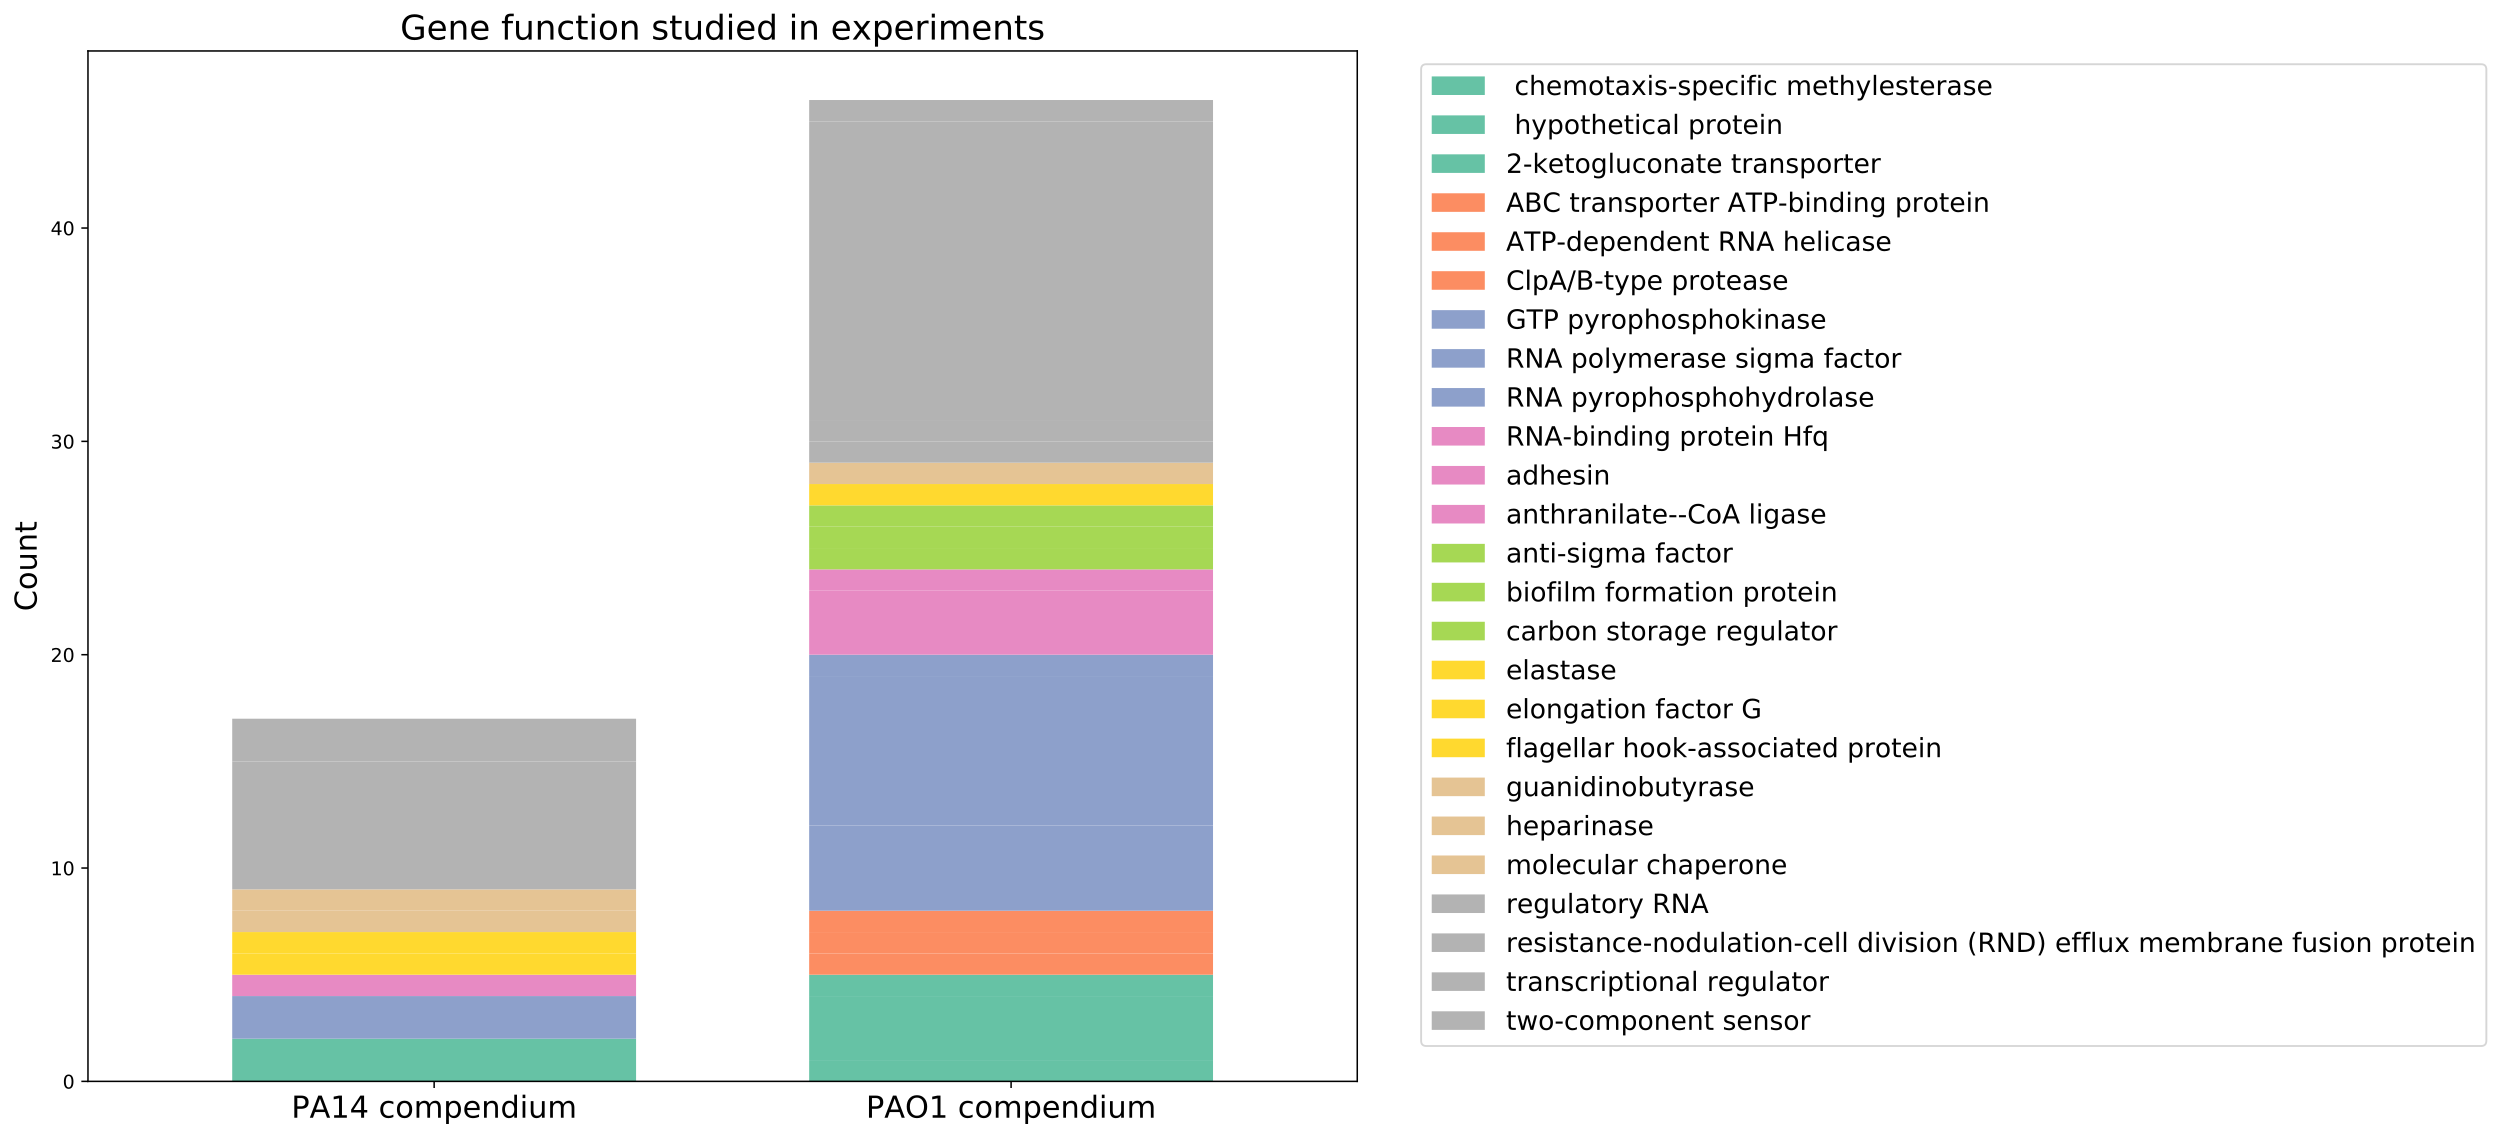 <?xml version="1.0" encoding="utf-8" standalone="no"?>
<!DOCTYPE svg PUBLIC "-//W3C//DTD SVG 1.1//EN"
  "http://www.w3.org/Graphics/SVG/1.1/DTD/svg11.dtd">
<!-- Created with matplotlib (https://matplotlib.org/) -->
<svg height="600.162pt" version="1.1" viewBox="0 0 1318.85 600.162" width="1318.85pt" xmlns="http://www.w3.org/2000/svg" xmlns:xlink="http://www.w3.org/1999/xlink">
 <defs>
  <style type="text/css">
*{stroke-linecap:butt;stroke-linejoin:round;}
  </style>
 </defs>
 <g id="figure_1">
  <g id="patch_1">
   <path d="M -0 600.162
L 1318.85 600.162
L 1318.85 0
L -0 0
z
" style="fill:#ffffff;"/>
  </g>
  <g id="axes_1">
   <g id="patch_2">
    <path d="M 46.41 570.477
L 716.01 570.477
L 716.01 26.877
L 46.41 26.877
z
" style="fill:#ffffff;"/>
   </g>
   <g id="patch_3">
    <path clip-path="url(#p307a1c0b37)" d="M 122.501 570.477
L 335.555 570.477
L 335.555 570.477
L 122.501 570.477
z
" style="fill:#66c2a5;"/>
   </g>
   <g id="patch_4">
    <path clip-path="url(#p307a1c0b37)" d="M 426.865 570.477
L 639.919 570.477
L 639.919 559.223
L 426.865 559.223
z
" style="fill:#66c2a5;"/>
   </g>
   <g id="patch_5">
    <path clip-path="url(#p307a1c0b37)" d="M 122.501 570.477
L 335.555 570.477
L 335.555 547.968
L 122.501 547.968
z
" style="fill:#66c2a5;"/>
   </g>
   <g id="patch_6">
    <path clip-path="url(#p307a1c0b37)" d="M 426.865 559.223
L 639.919 559.223
L 639.919 525.459
L 426.865 525.459
z
" style="fill:#66c2a5;"/>
   </g>
   <g id="patch_7">
    <path clip-path="url(#p307a1c0b37)" d="M 122.501 570.477
L 335.555 570.477
L 335.555 570.477
L 122.501 570.477
z
" style="fill:#66c2a5;"/>
   </g>
   <g id="patch_8">
    <path clip-path="url(#p307a1c0b37)" d="M 426.865 525.459
L 639.919 525.459
L 639.919 514.204
L 426.865 514.204
z
" style="fill:#66c2a5;"/>
   </g>
   <g id="patch_9">
    <path clip-path="url(#p307a1c0b37)" d="M 122.501 570.477
L 335.555 570.477
L 335.555 570.477
L 122.501 570.477
z
" style="fill:#fc8d62;"/>
   </g>
   <g id="patch_10">
    <path clip-path="url(#p307a1c0b37)" d="M 426.865 514.204
L 639.919 514.204
L 639.919 502.949
L 426.865 502.949
z
" style="fill:#fc8d62;"/>
   </g>
   <g id="patch_11">
    <path clip-path="url(#p307a1c0b37)" d="M 122.501 570.477
L 335.555 570.477
L 335.555 570.477
L 122.501 570.477
z
" style="fill:#fc8d62;"/>
   </g>
   <g id="patch_12">
    <path clip-path="url(#p307a1c0b37)" d="M 426.865 502.949
L 639.919 502.949
L 639.919 491.695
L 426.865 491.695
z
" style="fill:#fc8d62;"/>
   </g>
   <g id="patch_13">
    <path clip-path="url(#p307a1c0b37)" d="M 122.501 570.477
L 335.555 570.477
L 335.555 570.477
L 122.501 570.477
z
" style="fill:#fc8d62;"/>
   </g>
   <g id="patch_14">
    <path clip-path="url(#p307a1c0b37)" d="M 426.865 491.695
L 639.919 491.695
L 639.919 480.44
L 426.865 480.44
z
" style="fill:#fc8d62;"/>
   </g>
   <g id="patch_15">
    <path clip-path="url(#p307a1c0b37)" d="M 122.501 570.477
L 335.555 570.477
L 335.555 570.477
L 122.501 570.477
z
" style="fill:#8da0cb;"/>
   </g>
   <g id="patch_16">
    <path clip-path="url(#p307a1c0b37)" d="M 426.865 480.44
L 639.919 480.44
L 639.919 435.421
L 426.865 435.421
z
" style="fill:#8da0cb;"/>
   </g>
   <g id="patch_17">
    <path clip-path="url(#p307a1c0b37)" d="M 122.501 547.968
L 335.555 547.968
L 335.555 525.459
L 122.501 525.459
z
" style="fill:#8da0cb;"/>
   </g>
   <g id="patch_18">
    <path clip-path="url(#p307a1c0b37)" d="M 426.865 435.421
L 639.919 435.421
L 639.919 356.639
L 426.865 356.639
z
" style="fill:#8da0cb;"/>
   </g>
   <g id="patch_19">
    <path clip-path="url(#p307a1c0b37)" d="M 122.501 570.477
L 335.555 570.477
L 335.555 570.477
L 122.501 570.477
z
" style="fill:#8da0cb;"/>
   </g>
   <g id="patch_20">
    <path clip-path="url(#p307a1c0b37)" d="M 426.865 356.639
L 639.919 356.639
L 639.919 345.384
L 426.865 345.384
z
" style="fill:#8da0cb;"/>
   </g>
   <g id="patch_21">
    <path clip-path="url(#p307a1c0b37)" d="M 122.501 570.477
L 335.555 570.477
L 335.555 570.477
L 122.501 570.477
z
" style="fill:#e78ac3;"/>
   </g>
   <g id="patch_22">
    <path clip-path="url(#p307a1c0b37)" d="M 426.865 345.384
L 639.919 345.384
L 639.919 311.62
L 426.865 311.62
z
" style="fill:#e78ac3;"/>
   </g>
   <g id="patch_23">
    <path clip-path="url(#p307a1c0b37)" d="M 122.501 570.477
L 335.555 570.477
L 335.555 570.477
L 122.501 570.477
z
" style="fill:#e78ac3;"/>
   </g>
   <g id="patch_24">
    <path clip-path="url(#p307a1c0b37)" d="M 426.865 311.62
L 639.919 311.62
L 639.919 300.365
L 426.865 300.365
z
" style="fill:#e78ac3;"/>
   </g>
   <g id="patch_25">
    <path clip-path="url(#p307a1c0b37)" d="M 122.501 525.459
L 335.555 525.459
L 335.555 514.204
L 122.501 514.204
z
" style="fill:#e78ac3;"/>
   </g>
   <g id="patch_26">
    <path clip-path="url(#p307a1c0b37)" d="M 426.865 570.477
L 639.919 570.477
L 639.919 570.477
L 426.865 570.477
z
" style="fill:#e78ac3;"/>
   </g>
   <g id="patch_27">
    <path clip-path="url(#p307a1c0b37)" d="M 122.501 570.477
L 335.555 570.477
L 335.555 570.477
L 122.501 570.477
z
" style="fill:#a6d854;"/>
   </g>
   <g id="patch_28">
    <path clip-path="url(#p307a1c0b37)" d="M 426.865 300.365
L 639.919 300.365
L 639.919 289.111
L 426.865 289.111
z
" style="fill:#a6d854;"/>
   </g>
   <g id="patch_29">
    <path clip-path="url(#p307a1c0b37)" d="M 122.501 570.477
L 335.555 570.477
L 335.555 570.477
L 122.501 570.477
z
" style="fill:#a6d854;"/>
   </g>
   <g id="patch_30">
    <path clip-path="url(#p307a1c0b37)" d="M 426.865 289.111
L 639.919 289.111
L 639.919 277.856
L 426.865 277.856
z
" style="fill:#a6d854;"/>
   </g>
   <g id="patch_31">
    <path clip-path="url(#p307a1c0b37)" d="M 122.501 570.477
L 335.555 570.477
L 335.555 570.477
L 122.501 570.477
z
" style="fill:#a6d854;"/>
   </g>
   <g id="patch_32">
    <path clip-path="url(#p307a1c0b37)" d="M 426.865 277.856
L 639.919 277.856
L 639.919 266.601
L 426.865 266.601
z
" style="fill:#a6d854;"/>
   </g>
   <g id="patch_33">
    <path clip-path="url(#p307a1c0b37)" d="M 122.501 514.204
L 335.555 514.204
L 335.555 502.949
L 122.501 502.949
z
" style="fill:#ffd92f;"/>
   </g>
   <g id="patch_34">
    <path clip-path="url(#p307a1c0b37)" d="M 426.865 570.477
L 639.919 570.477
L 639.919 570.477
L 426.865 570.477
z
" style="fill:#ffd92f;"/>
   </g>
   <g id="patch_35">
    <path clip-path="url(#p307a1c0b37)" d="M 122.501 570.477
L 335.555 570.477
L 335.555 570.477
L 122.501 570.477
z
" style="fill:#ffd92f;"/>
   </g>
   <g id="patch_36">
    <path clip-path="url(#p307a1c0b37)" d="M 426.865 266.601
L 639.919 266.601
L 639.919 255.347
L 426.865 255.347
z
" style="fill:#ffd92f;"/>
   </g>
   <g id="patch_37">
    <path clip-path="url(#p307a1c0b37)" d="M 122.501 502.949
L 335.555 502.949
L 335.555 491.695
L 122.501 491.695
z
" style="fill:#ffd92f;"/>
   </g>
   <g id="patch_38">
    <path clip-path="url(#p307a1c0b37)" d="M 426.865 570.477
L 639.919 570.477
L 639.919 570.477
L 426.865 570.477
z
" style="fill:#ffd92f;"/>
   </g>
   <g id="patch_39">
    <path clip-path="url(#p307a1c0b37)" d="M 122.501 570.477
L 335.555 570.477
L 335.555 570.477
L 122.501 570.477
z
" style="fill:#e5c494;"/>
   </g>
   <g id="patch_40">
    <path clip-path="url(#p307a1c0b37)" d="M 426.865 255.347
L 639.919 255.347
L 639.919 244.092
L 426.865 244.092
z
" style="fill:#e5c494;"/>
   </g>
   <g id="patch_41">
    <path clip-path="url(#p307a1c0b37)" d="M 122.501 491.695
L 335.555 491.695
L 335.555 480.44
L 122.501 480.44
z
" style="fill:#e5c494;"/>
   </g>
   <g id="patch_42">
    <path clip-path="url(#p307a1c0b37)" d="M 426.865 570.477
L 639.919 570.477
L 639.919 570.477
L 426.865 570.477
z
" style="fill:#e5c494;"/>
   </g>
   <g id="patch_43">
    <path clip-path="url(#p307a1c0b37)" d="M 122.501 480.44
L 335.555 480.44
L 335.555 469.185
L 122.501 469.185
z
" style="fill:#e5c494;"/>
   </g>
   <g id="patch_44">
    <path clip-path="url(#p307a1c0b37)" d="M 426.865 570.477
L 639.919 570.477
L 639.919 570.477
L 426.865 570.477
z
" style="fill:#e5c494;"/>
   </g>
   <g id="patch_45">
    <path clip-path="url(#p307a1c0b37)" d="M 122.501 570.477
L 335.555 570.477
L 335.555 570.477
L 122.501 570.477
z
" style="fill:#b3b3b3;"/>
   </g>
   <g id="patch_46">
    <path clip-path="url(#p307a1c0b37)" d="M 426.865 244.092
L 639.919 244.092
L 639.919 232.837
L 426.865 232.837
z
" style="fill:#b3b3b3;"/>
   </g>
   <g id="patch_47">
    <path clip-path="url(#p307a1c0b37)" d="M 122.501 570.477
L 335.555 570.477
L 335.555 570.477
L 122.501 570.477
z
" style="fill:#b3b3b3;"/>
   </g>
   <g id="patch_48">
    <path clip-path="url(#p307a1c0b37)" d="M 426.865 232.837
L 639.919 232.837
L 639.919 221.583
L 426.865 221.583
z
" style="fill:#b3b3b3;"/>
   </g>
   <g id="patch_49">
    <path clip-path="url(#p307a1c0b37)" d="M 122.501 469.185
L 335.555 469.185
L 335.555 401.657
L 122.501 401.657
z
" style="fill:#b3b3b3;"/>
   </g>
   <g id="patch_50">
    <path clip-path="url(#p307a1c0b37)" d="M 426.865 221.583
L 639.919 221.583
L 639.919 64.018
L 426.865 64.018
z
" style="fill:#b3b3b3;"/>
   </g>
   <g id="patch_51">
    <path clip-path="url(#p307a1c0b37)" d="M 122.501 401.657
L 335.555 401.657
L 335.555 379.148
L 122.501 379.148
z
" style="fill:#b3b3b3;"/>
   </g>
   <g id="patch_52">
    <path clip-path="url(#p307a1c0b37)" d="M 426.865 64.018
L 639.919 64.018
L 639.919 52.763
L 426.865 52.763
z
" style="fill:#b3b3b3;"/>
   </g>
   <g id="matplotlib.axis_1">
    <g id="xtick_1">
     <g id="line2d_1">
      <defs>
       <path d="M 0 0
L 0 3.5
" id="m943c2a99a5" style="stroke:#000000;stroke-width:0.8;"/>
      </defs>
      <g>
       <use style="stroke:#000000;stroke-width:0.8;" x="229.028" xlink:href="#m943c2a99a5" y="570.477"/>
      </g>
     </g>
     <g id="text_1">
      <!-- PA14 compendium -->
      <defs>
       <path d="M 19.672 64.797
L 19.672 37.406
L 32.078 37.406
Q 38.969 37.406 42.719 40.969
Q 46.484 44.531 46.484 51.125
Q 46.484 57.672 42.719 61.234
Q 38.969 64.797 32.078 64.797
z
M 9.812 72.906
L 32.078 72.906
Q 44.344 72.906 50.609 67.359
Q 56.891 61.812 56.891 51.125
Q 56.891 40.328 50.609 34.812
Q 44.344 29.297 32.078 29.297
L 19.672 29.297
L 19.672 0
L 9.812 0
z
" id="DejaVuSans-80"/>
       <path d="M 34.188 63.188
L 20.797 26.906
L 47.609 26.906
z
M 28.609 72.906
L 39.797 72.906
L 67.578 0
L 57.328 0
L 50.688 18.703
L 17.828 18.703
L 11.188 0
L 0.781 0
z
" id="DejaVuSans-65"/>
       <path d="M 12.406 8.297
L 28.516 8.297
L 28.516 63.922
L 10.984 60.406
L 10.984 69.391
L 28.422 72.906
L 38.281 72.906
L 38.281 8.297
L 54.391 8.297
L 54.391 0
L 12.406 0
z
" id="DejaVuSans-49"/>
       <path d="M 37.797 64.312
L 12.891 25.391
L 37.797 25.391
z
M 35.203 72.906
L 47.609 72.906
L 47.609 25.391
L 58.016 25.391
L 58.016 17.188
L 47.609 17.188
L 47.609 0
L 37.797 0
L 37.797 17.188
L 4.891 17.188
L 4.891 26.703
z
" id="DejaVuSans-52"/>
       <path id="DejaVuSans-32"/>
       <path d="M 48.781 52.594
L 48.781 44.188
Q 44.969 46.297 41.141 47.344
Q 37.312 48.391 33.406 48.391
Q 24.656 48.391 19.812 42.844
Q 14.984 37.312 14.984 27.297
Q 14.984 17.281 19.812 11.734
Q 24.656 6.203 33.406 6.203
Q 37.312 6.203 41.141 7.25
Q 44.969 8.297 48.781 10.406
L 48.781 2.094
Q 45.016 0.344 40.984 -0.531
Q 36.969 -1.422 32.422 -1.422
Q 20.062 -1.422 12.781 6.344
Q 5.516 14.109 5.516 27.297
Q 5.516 40.672 12.859 48.328
Q 20.219 56 33.016 56
Q 37.156 56 41.109 55.141
Q 45.062 54.297 48.781 52.594
z
" id="DejaVuSans-99"/>
       <path d="M 30.609 48.391
Q 23.391 48.391 19.188 42.75
Q 14.984 37.109 14.984 27.297
Q 14.984 17.484 19.156 11.844
Q 23.344 6.203 30.609 6.203
Q 37.797 6.203 41.984 11.859
Q 46.188 17.531 46.188 27.297
Q 46.188 37.016 41.984 42.703
Q 37.797 48.391 30.609 48.391
z
M 30.609 56
Q 42.328 56 49.016 48.375
Q 55.719 40.766 55.719 27.297
Q 55.719 13.875 49.016 6.219
Q 42.328 -1.422 30.609 -1.422
Q 18.844 -1.422 12.172 6.219
Q 5.516 13.875 5.516 27.297
Q 5.516 40.766 12.172 48.375
Q 18.844 56 30.609 56
z
" id="DejaVuSans-111"/>
       <path d="M 52 44.188
Q 55.375 50.25 60.062 53.125
Q 64.75 56 71.094 56
Q 79.641 56 84.281 50.016
Q 88.922 44.047 88.922 33.016
L 88.922 0
L 79.891 0
L 79.891 32.719
Q 79.891 40.578 77.094 44.375
Q 74.312 48.188 68.609 48.188
Q 61.625 48.188 57.562 43.547
Q 53.516 38.922 53.516 30.906
L 53.516 0
L 44.484 0
L 44.484 32.719
Q 44.484 40.625 41.703 44.406
Q 38.922 48.188 33.109 48.188
Q 26.219 48.188 22.156 43.531
Q 18.109 38.875 18.109 30.906
L 18.109 0
L 9.078 0
L 9.078 54.688
L 18.109 54.688
L 18.109 46.188
Q 21.188 51.219 25.484 53.609
Q 29.781 56 35.688 56
Q 41.656 56 45.828 52.969
Q 50 49.953 52 44.188
z
" id="DejaVuSans-109"/>
       <path d="M 18.109 8.203
L 18.109 -20.797
L 9.078 -20.797
L 9.078 54.688
L 18.109 54.688
L 18.109 46.391
Q 20.953 51.266 25.266 53.625
Q 29.594 56 35.594 56
Q 45.562 56 51.781 48.094
Q 58.016 40.188 58.016 27.297
Q 58.016 14.406 51.781 6.484
Q 45.562 -1.422 35.594 -1.422
Q 29.594 -1.422 25.266 0.953
Q 20.953 3.328 18.109 8.203
z
M 48.688 27.297
Q 48.688 37.203 44.609 42.844
Q 40.531 48.484 33.406 48.484
Q 26.266 48.484 22.188 42.844
Q 18.109 37.203 18.109 27.297
Q 18.109 17.391 22.188 11.75
Q 26.266 6.109 33.406 6.109
Q 40.531 6.109 44.609 11.75
Q 48.688 17.391 48.688 27.297
z
" id="DejaVuSans-112"/>
       <path d="M 56.203 29.594
L 56.203 25.203
L 14.891 25.203
Q 15.484 15.922 20.484 11.062
Q 25.484 6.203 34.422 6.203
Q 39.594 6.203 44.453 7.469
Q 49.312 8.734 54.109 11.281
L 54.109 2.781
Q 49.266 0.734 44.188 -0.344
Q 39.109 -1.422 33.891 -1.422
Q 20.797 -1.422 13.156 6.188
Q 5.516 13.812 5.516 26.812
Q 5.516 40.234 12.766 48.109
Q 20.016 56 32.328 56
Q 43.359 56 49.781 48.891
Q 56.203 41.797 56.203 29.594
z
M 47.219 32.234
Q 47.125 39.594 43.094 43.984
Q 39.062 48.391 32.422 48.391
Q 24.906 48.391 20.391 44.141
Q 15.875 39.891 15.188 32.172
z
" id="DejaVuSans-101"/>
       <path d="M 54.891 33.016
L 54.891 0
L 45.906 0
L 45.906 32.719
Q 45.906 40.484 42.875 44.328
Q 39.844 48.188 33.797 48.188
Q 26.516 48.188 22.312 43.547
Q 18.109 38.922 18.109 30.906
L 18.109 0
L 9.078 0
L 9.078 54.688
L 18.109 54.688
L 18.109 46.188
Q 21.344 51.125 25.703 53.562
Q 30.078 56 35.797 56
Q 45.219 56 50.047 50.172
Q 54.891 44.344 54.891 33.016
z
" id="DejaVuSans-110"/>
       <path d="M 45.406 46.391
L 45.406 75.984
L 54.391 75.984
L 54.391 0
L 45.406 0
L 45.406 8.203
Q 42.578 3.328 38.25 0.953
Q 33.938 -1.422 27.875 -1.422
Q 17.969 -1.422 11.734 6.484
Q 5.516 14.406 5.516 27.297
Q 5.516 40.188 11.734 48.094
Q 17.969 56 27.875 56
Q 33.938 56 38.25 53.625
Q 42.578 51.266 45.406 46.391
z
M 14.797 27.297
Q 14.797 17.391 18.875 11.75
Q 22.953 6.109 30.078 6.109
Q 37.203 6.109 41.297 11.75
Q 45.406 17.391 45.406 27.297
Q 45.406 37.203 41.297 42.844
Q 37.203 48.484 30.078 48.484
Q 22.953 48.484 18.875 42.844
Q 14.797 37.203 14.797 27.297
z
" id="DejaVuSans-100"/>
       <path d="M 9.422 54.688
L 18.406 54.688
L 18.406 0
L 9.422 0
z
M 9.422 75.984
L 18.406 75.984
L 18.406 64.594
L 9.422 64.594
z
" id="DejaVuSans-105"/>
       <path d="M 8.5 21.578
L 8.5 54.688
L 17.484 54.688
L 17.484 21.922
Q 17.484 14.156 20.5 10.266
Q 23.531 6.391 29.594 6.391
Q 36.859 6.391 41.078 11.031
Q 45.312 15.672 45.312 23.688
L 45.312 54.688
L 54.297 54.688
L 54.297 0
L 45.312 0
L 45.312 8.406
Q 42.047 3.422 37.719 1
Q 33.406 -1.422 27.688 -1.422
Q 18.266 -1.422 13.375 4.438
Q 8.5 10.297 8.5 21.578
z
M 31.109 56
z
" id="DejaVuSans-117"/>
      </defs>
      <g transform="translate(153.696 589.635)scale(0.16 -0.16)">
       <use xlink:href="#DejaVuSans-80"/>
       <use x="60.209" xlink:href="#DejaVuSans-65"/>
       <use x="128.617" xlink:href="#DejaVuSans-49"/>
       <use x="192.24" xlink:href="#DejaVuSans-52"/>
       <use x="255.863" xlink:href="#DejaVuSans-32"/>
       <use x="287.65" xlink:href="#DejaVuSans-99"/>
       <use x="342.631" xlink:href="#DejaVuSans-111"/>
       <use x="403.812" xlink:href="#DejaVuSans-109"/>
       <use x="501.225" xlink:href="#DejaVuSans-112"/>
       <use x="564.701" xlink:href="#DejaVuSans-101"/>
       <use x="626.225" xlink:href="#DejaVuSans-110"/>
       <use x="689.604" xlink:href="#DejaVuSans-100"/>
       <use x="753.08" xlink:href="#DejaVuSans-105"/>
       <use x="780.863" xlink:href="#DejaVuSans-117"/>
       <use x="844.242" xlink:href="#DejaVuSans-109"/>
      </g>
     </g>
    </g>
    <g id="xtick_2">
     <g id="line2d_2">
      <g>
       <use style="stroke:#000000;stroke-width:0.8;" x="533.392" xlink:href="#m943c2a99a5" y="570.477"/>
      </g>
     </g>
     <g id="text_2">
      <!-- PAO1 compendium -->
      <defs>
       <path d="M 39.406 66.219
Q 28.656 66.219 22.328 58.203
Q 16.016 50.203 16.016 36.375
Q 16.016 22.609 22.328 14.594
Q 28.656 6.594 39.406 6.594
Q 50.141 6.594 56.422 14.594
Q 62.703 22.609 62.703 36.375
Q 62.703 50.203 56.422 58.203
Q 50.141 66.219 39.406 66.219
z
M 39.406 74.219
Q 54.734 74.219 63.906 63.938
Q 73.094 53.656 73.094 36.375
Q 73.094 19.141 63.906 8.859
Q 54.734 -1.422 39.406 -1.422
Q 24.031 -1.422 14.812 8.828
Q 5.609 19.094 5.609 36.375
Q 5.609 53.656 14.812 63.938
Q 24.031 74.219 39.406 74.219
z
" id="DejaVuSans-79"/>
      </defs>
      <g transform="translate(456.853 589.635)scale(0.16 -0.16)">
       <use xlink:href="#DejaVuSans-80"/>
       <use x="60.209" xlink:href="#DejaVuSans-65"/>
       <use x="128.602" xlink:href="#DejaVuSans-79"/>
       <use x="207.312" xlink:href="#DejaVuSans-49"/>
       <use x="270.936" xlink:href="#DejaVuSans-32"/>
       <use x="302.723" xlink:href="#DejaVuSans-99"/>
       <use x="357.703" xlink:href="#DejaVuSans-111"/>
       <use x="418.885" xlink:href="#DejaVuSans-109"/>
       <use x="516.297" xlink:href="#DejaVuSans-112"/>
       <use x="579.773" xlink:href="#DejaVuSans-101"/>
       <use x="641.297" xlink:href="#DejaVuSans-110"/>
       <use x="704.676" xlink:href="#DejaVuSans-100"/>
       <use x="768.152" xlink:href="#DejaVuSans-105"/>
       <use x="795.936" xlink:href="#DejaVuSans-117"/>
       <use x="859.314" xlink:href="#DejaVuSans-109"/>
      </g>
     </g>
    </g>
   </g>
   <g id="matplotlib.axis_2">
    <g id="ytick_1">
     <g id="line2d_3">
      <defs>
       <path d="M 0 0
L -3.5 0
" id="mf15ff3fe7c" style="stroke:#000000;stroke-width:0.8;"/>
      </defs>
      <g>
       <use style="stroke:#000000;stroke-width:0.8;" x="46.41" xlink:href="#mf15ff3fe7c" y="570.477"/>
      </g>
     </g>
     <g id="text_3">
      <!-- 0 -->
      <defs>
       <path d="M 31.781 66.406
Q 24.172 66.406 20.328 58.906
Q 16.5 51.422 16.5 36.375
Q 16.5 21.391 20.328 13.891
Q 24.172 6.391 31.781 6.391
Q 39.453 6.391 43.281 13.891
Q 47.125 21.391 47.125 36.375
Q 47.125 51.422 43.281 58.906
Q 39.453 66.406 31.781 66.406
z
M 31.781 74.219
Q 44.047 74.219 50.516 64.516
Q 56.984 54.828 56.984 36.375
Q 56.984 17.969 50.516 8.266
Q 44.047 -1.422 31.781 -1.422
Q 19.531 -1.422 13.062 8.266
Q 6.594 17.969 6.594 36.375
Q 6.594 54.828 13.062 64.516
Q 19.531 74.219 31.781 74.219
z
" id="DejaVuSans-48"/>
      </defs>
      <g transform="translate(33.047 574.276)scale(0.1 -0.1)">
       <use xlink:href="#DejaVuSans-48"/>
      </g>
     </g>
    </g>
    <g id="ytick_2">
     <g id="line2d_4">
      <g>
       <use style="stroke:#000000;stroke-width:0.8;" x="46.41" xlink:href="#mf15ff3fe7c" y="457.931"/>
      </g>
     </g>
     <g id="text_4">
      <!-- 10 -->
      <g transform="translate(26.685 461.73)scale(0.1 -0.1)">
       <use xlink:href="#DejaVuSans-49"/>
       <use x="63.623" xlink:href="#DejaVuSans-48"/>
      </g>
     </g>
    </g>
    <g id="ytick_3">
     <g id="line2d_5">
      <g>
       <use style="stroke:#000000;stroke-width:0.8;" x="46.41" xlink:href="#mf15ff3fe7c" y="345.384"/>
      </g>
     </g>
     <g id="text_5">
      <!-- 20 -->
      <defs>
       <path d="M 19.188 8.297
L 53.609 8.297
L 53.609 0
L 7.328 0
L 7.328 8.297
Q 12.938 14.109 22.625 23.891
Q 32.328 33.688 34.812 36.531
Q 39.547 41.844 41.422 45.531
Q 43.312 49.219 43.312 52.781
Q 43.312 58.594 39.234 62.25
Q 35.156 65.922 28.609 65.922
Q 23.969 65.922 18.812 64.312
Q 13.672 62.703 7.812 59.422
L 7.812 69.391
Q 13.766 71.781 18.938 73
Q 24.125 74.219 28.422 74.219
Q 39.75 74.219 46.484 68.547
Q 53.219 62.891 53.219 53.422
Q 53.219 48.922 51.531 44.891
Q 49.859 40.875 45.406 35.406
Q 44.188 33.984 37.641 27.219
Q 31.109 20.453 19.188 8.297
z
" id="DejaVuSans-50"/>
      </defs>
      <g transform="translate(26.685 349.183)scale(0.1 -0.1)">
       <use xlink:href="#DejaVuSans-50"/>
       <use x="63.623" xlink:href="#DejaVuSans-48"/>
      </g>
     </g>
    </g>
    <g id="ytick_4">
     <g id="line2d_6">
      <g>
       <use style="stroke:#000000;stroke-width:0.8;" x="46.41" xlink:href="#mf15ff3fe7c" y="232.837"/>
      </g>
     </g>
     <g id="text_6">
      <!-- 30 -->
      <defs>
       <path d="M 40.578 39.312
Q 47.656 37.797 51.625 33
Q 55.609 28.219 55.609 21.188
Q 55.609 10.406 48.188 4.484
Q 40.766 -1.422 27.094 -1.422
Q 22.516 -1.422 17.656 -0.516
Q 12.797 0.391 7.625 2.203
L 7.625 11.719
Q 11.719 9.328 16.594 8.109
Q 21.484 6.891 26.812 6.891
Q 36.078 6.891 40.938 10.547
Q 45.797 14.203 45.797 21.188
Q 45.797 27.641 41.281 31.266
Q 36.766 34.906 28.719 34.906
L 20.219 34.906
L 20.219 43.016
L 29.109 43.016
Q 36.375 43.016 40.234 45.922
Q 44.094 48.828 44.094 54.297
Q 44.094 59.906 40.109 62.906
Q 36.141 65.922 28.719 65.922
Q 24.656 65.922 20.016 65.031
Q 15.375 64.156 9.812 62.312
L 9.812 71.094
Q 15.438 72.656 20.344 73.438
Q 25.25 74.219 29.594 74.219
Q 40.828 74.219 47.359 69.109
Q 53.906 64.016 53.906 55.328
Q 53.906 49.266 50.438 45.094
Q 46.969 40.922 40.578 39.312
z
" id="DejaVuSans-51"/>
      </defs>
      <g transform="translate(26.685 236.637)scale(0.1 -0.1)">
       <use xlink:href="#DejaVuSans-51"/>
       <use x="63.623" xlink:href="#DejaVuSans-48"/>
      </g>
     </g>
    </g>
    <g id="ytick_5">
     <g id="line2d_7">
      <g>
       <use style="stroke:#000000;stroke-width:0.8;" x="46.41" xlink:href="#mf15ff3fe7c" y="120.291"/>
      </g>
     </g>
     <g id="text_7">
      <!-- 40 -->
      <g transform="translate(26.685 124.09)scale(0.1 -0.1)">
       <use xlink:href="#DejaVuSans-52"/>
       <use x="63.623" xlink:href="#DejaVuSans-48"/>
      </g>
     </g>
    </g>
    <g id="text_8">
     <!-- Count -->
     <defs>
      <path d="M 64.406 67.281
L 64.406 56.891
Q 59.422 61.531 53.781 63.812
Q 48.141 66.109 41.797 66.109
Q 29.297 66.109 22.656 58.469
Q 16.016 50.828 16.016 36.375
Q 16.016 21.969 22.656 14.328
Q 29.297 6.688 41.797 6.688
Q 48.141 6.688 53.781 8.984
Q 59.422 11.281 64.406 15.922
L 64.406 5.609
Q 59.234 2.094 53.438 0.328
Q 47.656 -1.422 41.219 -1.422
Q 24.656 -1.422 15.125 8.703
Q 5.609 18.844 5.609 36.375
Q 5.609 53.953 15.125 64.078
Q 24.656 74.219 41.219 74.219
Q 47.75 74.219 53.531 72.484
Q 59.328 70.75 64.406 67.281
z
" id="DejaVuSans-67"/>
      <path d="M 18.312 70.219
L 18.312 54.688
L 36.812 54.688
L 36.812 47.703
L 18.312 47.703
L 18.312 18.016
Q 18.312 11.328 20.141 9.422
Q 21.969 7.516 27.594 7.516
L 36.812 7.516
L 36.812 0
L 27.594 0
Q 17.188 0 13.234 3.875
Q 9.281 7.766 9.281 18.016
L 9.281 47.703
L 2.688 47.703
L 2.688 54.688
L 9.281 54.688
L 9.281 70.219
z
" id="DejaVuSans-116"/>
     </defs>
     <g transform="translate(19.358 322.435)rotate(-90)scale(0.16 -0.16)">
      <use xlink:href="#DejaVuSans-67"/>
      <use x="69.824" xlink:href="#DejaVuSans-111"/>
      <use x="131.006" xlink:href="#DejaVuSans-117"/>
      <use x="194.385" xlink:href="#DejaVuSans-110"/>
      <use x="257.764" xlink:href="#DejaVuSans-116"/>
     </g>
    </g>
   </g>
   <g id="patch_53">
    <path d="M 46.41 570.477
L 46.41 26.877
" style="fill:none;stroke:#000000;stroke-linecap:square;stroke-linejoin:miter;stroke-width:0.8;"/>
   </g>
   <g id="patch_54">
    <path d="M 716.01 570.477
L 716.01 26.877
" style="fill:none;stroke:#000000;stroke-linecap:square;stroke-linejoin:miter;stroke-width:0.8;"/>
   </g>
   <g id="patch_55">
    <path d="M 46.41 570.477
L 716.01 570.477
" style="fill:none;stroke:#000000;stroke-linecap:square;stroke-linejoin:miter;stroke-width:0.8;"/>
   </g>
   <g id="patch_56">
    <path d="M 46.41 26.877
L 716.01 26.877
" style="fill:none;stroke:#000000;stroke-linecap:square;stroke-linejoin:miter;stroke-width:0.8;"/>
   </g>
   <g id="text_9">
    <!-- Gene function studied in experiments -->
    <defs>
     <path d="M 59.516 10.406
L 59.516 29.984
L 43.406 29.984
L 43.406 38.094
L 69.281 38.094
L 69.281 6.781
Q 63.578 2.734 56.688 0.656
Q 49.812 -1.422 42 -1.422
Q 24.906 -1.422 15.25 8.562
Q 5.609 18.562 5.609 36.375
Q 5.609 54.25 15.25 64.234
Q 24.906 74.219 42 74.219
Q 49.125 74.219 55.547 72.453
Q 61.969 70.703 67.391 67.281
L 67.391 56.781
Q 61.922 61.422 55.766 63.766
Q 49.609 66.109 42.828 66.109
Q 29.438 66.109 22.719 58.641
Q 16.016 51.172 16.016 36.375
Q 16.016 21.625 22.719 14.156
Q 29.438 6.688 42.828 6.688
Q 48.047 6.688 52.141 7.594
Q 56.25 8.5 59.516 10.406
z
" id="DejaVuSans-71"/>
     <path d="M 37.109 75.984
L 37.109 68.5
L 28.516 68.5
Q 23.688 68.5 21.797 66.547
Q 19.922 64.594 19.922 59.516
L 19.922 54.688
L 34.719 54.688
L 34.719 47.703
L 19.922 47.703
L 19.922 0
L 10.891 0
L 10.891 47.703
L 2.297 47.703
L 2.297 54.688
L 10.891 54.688
L 10.891 58.5
Q 10.891 67.625 15.141 71.797
Q 19.391 75.984 28.609 75.984
z
" id="DejaVuSans-102"/>
     <path d="M 44.281 53.078
L 44.281 44.578
Q 40.484 46.531 36.375 47.5
Q 32.281 48.484 27.875 48.484
Q 21.188 48.484 17.844 46.438
Q 14.5 44.391 14.5 40.281
Q 14.5 37.156 16.891 35.375
Q 19.281 33.594 26.516 31.984
L 29.594 31.297
Q 39.156 29.25 43.188 25.516
Q 47.219 21.781 47.219 15.094
Q 47.219 7.469 41.188 3.016
Q 35.156 -1.422 24.609 -1.422
Q 20.219 -1.422 15.453 -0.562
Q 10.688 0.297 5.422 2
L 5.422 11.281
Q 10.406 8.688 15.234 7.391
Q 20.062 6.109 24.812 6.109
Q 31.156 6.109 34.562 8.281
Q 37.984 10.453 37.984 14.406
Q 37.984 18.062 35.516 20.016
Q 33.062 21.969 24.703 23.781
L 21.578 24.516
Q 13.234 26.266 9.516 29.906
Q 5.812 33.547 5.812 39.891
Q 5.812 47.609 11.281 51.797
Q 16.75 56 26.812 56
Q 31.781 56 36.172 55.266
Q 40.578 54.547 44.281 53.078
z
" id="DejaVuSans-115"/>
     <path d="M 54.891 54.688
L 35.109 28.078
L 55.906 0
L 45.312 0
L 29.391 21.484
L 13.484 0
L 2.875 0
L 24.125 28.609
L 4.688 54.688
L 15.281 54.688
L 29.781 35.203
L 44.281 54.688
z
" id="DejaVuSans-120"/>
     <path d="M 41.109 46.297
Q 39.594 47.172 37.812 47.578
Q 36.031 48 33.891 48
Q 26.266 48 22.188 43.047
Q 18.109 38.094 18.109 28.812
L 18.109 0
L 9.078 0
L 9.078 54.688
L 18.109 54.688
L 18.109 46.188
Q 20.953 51.172 25.484 53.578
Q 30.031 56 36.531 56
Q 37.453 56 38.578 55.875
Q 39.703 55.766 41.062 55.516
z
" id="DejaVuSans-114"/>
    </defs>
    <g transform="translate(211.123 20.877)scale(0.18 -0.18)">
     <use xlink:href="#DejaVuSans-71"/>
     <use x="77.49" xlink:href="#DejaVuSans-101"/>
     <use x="139.014" xlink:href="#DejaVuSans-110"/>
     <use x="202.393" xlink:href="#DejaVuSans-101"/>
     <use x="263.916" xlink:href="#DejaVuSans-32"/>
     <use x="295.703" xlink:href="#DejaVuSans-102"/>
     <use x="330.908" xlink:href="#DejaVuSans-117"/>
     <use x="394.287" xlink:href="#DejaVuSans-110"/>
     <use x="457.666" xlink:href="#DejaVuSans-99"/>
     <use x="512.646" xlink:href="#DejaVuSans-116"/>
     <use x="551.855" xlink:href="#DejaVuSans-105"/>
     <use x="579.639" xlink:href="#DejaVuSans-111"/>
     <use x="640.82" xlink:href="#DejaVuSans-110"/>
     <use x="704.199" xlink:href="#DejaVuSans-32"/>
     <use x="735.986" xlink:href="#DejaVuSans-115"/>
     <use x="788.086" xlink:href="#DejaVuSans-116"/>
     <use x="827.295" xlink:href="#DejaVuSans-117"/>
     <use x="890.674" xlink:href="#DejaVuSans-100"/>
     <use x="954.15" xlink:href="#DejaVuSans-105"/>
     <use x="981.934" xlink:href="#DejaVuSans-101"/>
     <use x="1043.457" xlink:href="#DejaVuSans-100"/>
     <use x="1106.934" xlink:href="#DejaVuSans-32"/>
     <use x="1138.721" xlink:href="#DejaVuSans-105"/>
     <use x="1166.504" xlink:href="#DejaVuSans-110"/>
     <use x="1229.883" xlink:href="#DejaVuSans-32"/>
     <use x="1261.67" xlink:href="#DejaVuSans-101"/>
     <use x="1323.178" xlink:href="#DejaVuSans-120"/>
     <use x="1382.357" xlink:href="#DejaVuSans-112"/>
     <use x="1445.834" xlink:href="#DejaVuSans-101"/>
     <use x="1507.357" xlink:href="#DejaVuSans-114"/>
     <use x="1548.471" xlink:href="#DejaVuSans-105"/>
     <use x="1576.254" xlink:href="#DejaVuSans-109"/>
     <use x="1673.666" xlink:href="#DejaVuSans-101"/>
     <use x="1735.189" xlink:href="#DejaVuSans-110"/>
     <use x="1798.568" xlink:href="#DejaVuSans-116"/>
     <use x="1837.777" xlink:href="#DejaVuSans-115"/>
    </g>
   </g>
   <g id="legend_1">
    <g id="patch_57">
     <path d="M 752.494 551.812
L 1308.85 551.812
Q 1311.65 551.812 1311.65 549.012
L 1311.65 36.677
Q 1311.65 33.877 1308.85 33.877
L 752.494 33.877
Q 749.694 33.877 749.694 36.677
L 749.694 549.012
Q 749.694 551.812 752.494 551.812
z
" style="fill:#ffffff;opacity:0.8;stroke:#cccccc;stroke-linejoin:miter;"/>
    </g>
    <g id="patch_58">
     <path d="M 755.294 50.115
L 783.294 50.115
L 783.294 40.315
L 755.294 40.315
z
" style="fill:#66c2a5;"/>
    </g>
    <g id="text_10">
     <!--  chemotaxis-specific methylesterase -->
     <defs>
      <path d="M 54.891 33.016
L 54.891 0
L 45.906 0
L 45.906 32.719
Q 45.906 40.484 42.875 44.328
Q 39.844 48.188 33.797 48.188
Q 26.516 48.188 22.312 43.547
Q 18.109 38.922 18.109 30.906
L 18.109 0
L 9.078 0
L 9.078 75.984
L 18.109 75.984
L 18.109 46.188
Q 21.344 51.125 25.703 53.562
Q 30.078 56 35.797 56
Q 45.219 56 50.047 50.172
Q 54.891 44.344 54.891 33.016
z
" id="DejaVuSans-104"/>
      <path d="M 34.281 27.484
Q 23.391 27.484 19.188 25
Q 14.984 22.516 14.984 16.5
Q 14.984 11.719 18.141 8.906
Q 21.297 6.109 26.703 6.109
Q 34.188 6.109 38.703 11.406
Q 43.219 16.703 43.219 25.484
L 43.219 27.484
z
M 52.203 31.203
L 52.203 0
L 43.219 0
L 43.219 8.297
Q 40.141 3.328 35.547 0.953
Q 30.953 -1.422 24.312 -1.422
Q 15.922 -1.422 10.953 3.297
Q 6 8.016 6 15.922
Q 6 25.141 12.172 29.828
Q 18.359 34.516 30.609 34.516
L 43.219 34.516
L 43.219 35.406
Q 43.219 41.609 39.141 45
Q 35.062 48.391 27.688 48.391
Q 23 48.391 18.547 47.266
Q 14.109 46.141 10.016 43.891
L 10.016 52.203
Q 14.938 54.109 19.578 55.047
Q 24.219 56 28.609 56
Q 40.484 56 46.344 49.844
Q 52.203 43.703 52.203 31.203
z
" id="DejaVuSans-97"/>
      <path d="M 4.891 31.391
L 31.203 31.391
L 31.203 23.391
L 4.891 23.391
z
" id="DejaVuSans-45"/>
      <path d="M 32.172 -5.078
Q 28.375 -14.844 24.75 -17.812
Q 21.141 -20.797 15.094 -20.797
L 7.906 -20.797
L 7.906 -13.281
L 13.188 -13.281
Q 16.891 -13.281 18.938 -11.516
Q 21 -9.766 23.484 -3.219
L 25.094 0.875
L 2.984 54.688
L 12.5 54.688
L 29.594 11.922
L 46.688 54.688
L 56.203 54.688
z
" id="DejaVuSans-121"/>
      <path d="M 9.422 75.984
L 18.406 75.984
L 18.406 0
L 9.422 0
z
" id="DejaVuSans-108"/>
     </defs>
     <g transform="translate(794.494 50.115)scale(0.14 -0.14)">
      <use xlink:href="#DejaVuSans-32"/>
      <use x="31.787" xlink:href="#DejaVuSans-99"/>
      <use x="86.768" xlink:href="#DejaVuSans-104"/>
      <use x="150.146" xlink:href="#DejaVuSans-101"/>
      <use x="211.67" xlink:href="#DejaVuSans-109"/>
      <use x="309.082" xlink:href="#DejaVuSans-111"/>
      <use x="370.264" xlink:href="#DejaVuSans-116"/>
      <use x="409.473" xlink:href="#DejaVuSans-97"/>
      <use x="470.752" xlink:href="#DejaVuSans-120"/>
      <use x="529.932" xlink:href="#DejaVuSans-105"/>
      <use x="557.715" xlink:href="#DejaVuSans-115"/>
      <use x="609.814" xlink:href="#DejaVuSans-45"/>
      <use x="645.898" xlink:href="#DejaVuSans-115"/>
      <use x="697.998" xlink:href="#DejaVuSans-112"/>
      <use x="761.475" xlink:href="#DejaVuSans-101"/>
      <use x="822.998" xlink:href="#DejaVuSans-99"/>
      <use x="877.979" xlink:href="#DejaVuSans-105"/>
      <use x="905.762" xlink:href="#DejaVuSans-102"/>
      <use x="940.967" xlink:href="#DejaVuSans-105"/>
      <use x="968.75" xlink:href="#DejaVuSans-99"/>
      <use x="1023.73" xlink:href="#DejaVuSans-32"/>
      <use x="1055.518" xlink:href="#DejaVuSans-109"/>
      <use x="1152.93" xlink:href="#DejaVuSans-101"/>
      <use x="1214.453" xlink:href="#DejaVuSans-116"/>
      <use x="1253.662" xlink:href="#DejaVuSans-104"/>
      <use x="1317.041" xlink:href="#DejaVuSans-121"/>
      <use x="1376.221" xlink:href="#DejaVuSans-108"/>
      <use x="1404.004" xlink:href="#DejaVuSans-101"/>
      <use x="1465.527" xlink:href="#DejaVuSans-115"/>
      <use x="1517.627" xlink:href="#DejaVuSans-116"/>
      <use x="1556.836" xlink:href="#DejaVuSans-101"/>
      <use x="1618.359" xlink:href="#DejaVuSans-114"/>
      <use x="1659.473" xlink:href="#DejaVuSans-97"/>
      <use x="1720.752" xlink:href="#DejaVuSans-115"/>
      <use x="1772.852" xlink:href="#DejaVuSans-101"/>
     </g>
    </g>
    <g id="patch_59">
     <path d="M 755.294 70.664
L 783.294 70.664
L 783.294 60.864
L 755.294 60.864
z
" style="fill:#66c2a5;"/>
    </g>
    <g id="text_11">
     <!--  hypothetical protein -->
     <g transform="translate(794.494 70.664)scale(0.14 -0.14)">
      <use xlink:href="#DejaVuSans-32"/>
      <use x="31.787" xlink:href="#DejaVuSans-104"/>
      <use x="95.166" xlink:href="#DejaVuSans-121"/>
      <use x="154.346" xlink:href="#DejaVuSans-112"/>
      <use x="217.822" xlink:href="#DejaVuSans-111"/>
      <use x="279.004" xlink:href="#DejaVuSans-116"/>
      <use x="318.213" xlink:href="#DejaVuSans-104"/>
      <use x="381.592" xlink:href="#DejaVuSans-101"/>
      <use x="443.115" xlink:href="#DejaVuSans-116"/>
      <use x="482.324" xlink:href="#DejaVuSans-105"/>
      <use x="510.107" xlink:href="#DejaVuSans-99"/>
      <use x="565.088" xlink:href="#DejaVuSans-97"/>
      <use x="626.367" xlink:href="#DejaVuSans-108"/>
      <use x="654.15" xlink:href="#DejaVuSans-32"/>
      <use x="685.938" xlink:href="#DejaVuSans-112"/>
      <use x="749.414" xlink:href="#DejaVuSans-114"/>
      <use x="790.496" xlink:href="#DejaVuSans-111"/>
      <use x="851.678" xlink:href="#DejaVuSans-116"/>
      <use x="890.887" xlink:href="#DejaVuSans-101"/>
      <use x="952.41" xlink:href="#DejaVuSans-105"/>
      <use x="980.193" xlink:href="#DejaVuSans-110"/>
     </g>
    </g>
    <g id="patch_60">
     <path d="M 755.294 91.214
L 783.294 91.214
L 783.294 81.414
L 755.294 81.414
z
" style="fill:#66c2a5;"/>
    </g>
    <g id="text_12">
     <!-- 2-ketogluconate transporter -->
     <defs>
      <path d="M 9.078 75.984
L 18.109 75.984
L 18.109 31.109
L 44.922 54.688
L 56.391 54.688
L 27.391 29.109
L 57.625 0
L 45.906 0
L 18.109 26.703
L 18.109 0
L 9.078 0
z
" id="DejaVuSans-107"/>
      <path d="M 45.406 27.984
Q 45.406 37.75 41.375 43.109
Q 37.359 48.484 30.078 48.484
Q 22.859 48.484 18.828 43.109
Q 14.797 37.75 14.797 27.984
Q 14.797 18.266 18.828 12.891
Q 22.859 7.516 30.078 7.516
Q 37.359 7.516 41.375 12.891
Q 45.406 18.266 45.406 27.984
z
M 54.391 6.781
Q 54.391 -7.172 48.188 -13.984
Q 42 -20.797 29.203 -20.797
Q 24.469 -20.797 20.266 -20.094
Q 16.062 -19.391 12.109 -17.922
L 12.109 -9.188
Q 16.062 -11.328 19.922 -12.344
Q 23.781 -13.375 27.781 -13.375
Q 36.625 -13.375 41.016 -8.766
Q 45.406 -4.156 45.406 5.172
L 45.406 9.625
Q 42.625 4.781 38.281 2.391
Q 33.938 0 27.875 0
Q 17.828 0 11.672 7.656
Q 5.516 15.328 5.516 27.984
Q 5.516 40.672 11.672 48.328
Q 17.828 56 27.875 56
Q 33.938 56 38.281 53.609
Q 42.625 51.219 45.406 46.391
L 45.406 54.688
L 54.391 54.688
z
" id="DejaVuSans-103"/>
     </defs>
     <g transform="translate(794.494 91.214)scale(0.14 -0.14)">
      <use xlink:href="#DejaVuSans-50"/>
      <use x="63.623" xlink:href="#DejaVuSans-45"/>
      <use x="99.707" xlink:href="#DejaVuSans-107"/>
      <use x="157.57" xlink:href="#DejaVuSans-101"/>
      <use x="219.094" xlink:href="#DejaVuSans-116"/>
      <use x="258.303" xlink:href="#DejaVuSans-111"/>
      <use x="319.484" xlink:href="#DejaVuSans-103"/>
      <use x="382.961" xlink:href="#DejaVuSans-108"/>
      <use x="410.744" xlink:href="#DejaVuSans-117"/>
      <use x="474.123" xlink:href="#DejaVuSans-99"/>
      <use x="529.104" xlink:href="#DejaVuSans-111"/>
      <use x="590.285" xlink:href="#DejaVuSans-110"/>
      <use x="653.664" xlink:href="#DejaVuSans-97"/>
      <use x="714.943" xlink:href="#DejaVuSans-116"/>
      <use x="754.152" xlink:href="#DejaVuSans-101"/>
      <use x="815.676" xlink:href="#DejaVuSans-32"/>
      <use x="847.463" xlink:href="#DejaVuSans-116"/>
      <use x="886.672" xlink:href="#DejaVuSans-114"/>
      <use x="927.785" xlink:href="#DejaVuSans-97"/>
      <use x="989.064" xlink:href="#DejaVuSans-110"/>
      <use x="1052.443" xlink:href="#DejaVuSans-115"/>
      <use x="1104.543" xlink:href="#DejaVuSans-112"/>
      <use x="1168.02" xlink:href="#DejaVuSans-111"/>
      <use x="1229.201" xlink:href="#DejaVuSans-114"/>
      <use x="1270.314" xlink:href="#DejaVuSans-116"/>
      <use x="1309.523" xlink:href="#DejaVuSans-101"/>
      <use x="1371.047" xlink:href="#DejaVuSans-114"/>
     </g>
    </g>
    <g id="patch_61">
     <path d="M 755.294 111.763
L 783.294 111.763
L 783.294 101.963
L 755.294 101.963
z
" style="fill:#fc8d62;"/>
    </g>
    <g id="text_13">
     <!-- ABC transporter ATP-binding protein -->
     <defs>
      <path d="M 19.672 34.812
L 19.672 8.109
L 35.5 8.109
Q 43.453 8.109 47.281 11.406
Q 51.125 14.703 51.125 21.484
Q 51.125 28.328 47.281 31.562
Q 43.453 34.812 35.5 34.812
z
M 19.672 64.797
L 19.672 42.828
L 34.281 42.828
Q 41.5 42.828 45.031 45.531
Q 48.578 48.25 48.578 53.812
Q 48.578 59.328 45.031 62.062
Q 41.5 64.797 34.281 64.797
z
M 9.812 72.906
L 35.016 72.906
Q 46.297 72.906 52.391 68.219
Q 58.5 63.531 58.5 54.891
Q 58.5 48.188 55.375 44.234
Q 52.25 40.281 46.188 39.312
Q 53.469 37.75 57.5 32.781
Q 61.531 27.828 61.531 20.406
Q 61.531 10.641 54.891 5.312
Q 48.25 0 35.984 0
L 9.812 0
z
" id="DejaVuSans-66"/>
      <path d="M -0.297 72.906
L 61.375 72.906
L 61.375 64.594
L 35.5 64.594
L 35.5 0
L 25.594 0
L 25.594 64.594
L -0.297 64.594
z
" id="DejaVuSans-84"/>
      <path d="M 48.688 27.297
Q 48.688 37.203 44.609 42.844
Q 40.531 48.484 33.406 48.484
Q 26.266 48.484 22.188 42.844
Q 18.109 37.203 18.109 27.297
Q 18.109 17.391 22.188 11.75
Q 26.266 6.109 33.406 6.109
Q 40.531 6.109 44.609 11.75
Q 48.688 17.391 48.688 27.297
z
M 18.109 46.391
Q 20.953 51.266 25.266 53.625
Q 29.594 56 35.594 56
Q 45.562 56 51.781 48.094
Q 58.016 40.188 58.016 27.297
Q 58.016 14.406 51.781 6.484
Q 45.562 -1.422 35.594 -1.422
Q 29.594 -1.422 25.266 0.953
Q 20.953 3.328 18.109 8.203
L 18.109 0
L 9.078 0
L 9.078 75.984
L 18.109 75.984
z
" id="DejaVuSans-98"/>
     </defs>
     <g transform="translate(794.494 111.763)scale(0.14 -0.14)">
      <use xlink:href="#DejaVuSans-65"/>
      <use x="68.408" xlink:href="#DejaVuSans-66"/>
      <use x="136.996" xlink:href="#DejaVuSans-67"/>
      <use x="206.82" xlink:href="#DejaVuSans-32"/>
      <use x="238.607" xlink:href="#DejaVuSans-116"/>
      <use x="277.816" xlink:href="#DejaVuSans-114"/>
      <use x="318.93" xlink:href="#DejaVuSans-97"/>
      <use x="380.209" xlink:href="#DejaVuSans-110"/>
      <use x="443.588" xlink:href="#DejaVuSans-115"/>
      <use x="495.688" xlink:href="#DejaVuSans-112"/>
      <use x="559.164" xlink:href="#DejaVuSans-111"/>
      <use x="620.346" xlink:href="#DejaVuSans-114"/>
      <use x="661.459" xlink:href="#DejaVuSans-116"/>
      <use x="700.668" xlink:href="#DejaVuSans-101"/>
      <use x="762.191" xlink:href="#DejaVuSans-114"/>
      <use x="803.305" xlink:href="#DejaVuSans-32"/>
      <use x="835.092" xlink:href="#DejaVuSans-65"/>
      <use x="903.391" xlink:href="#DejaVuSans-84"/>
      <use x="964.475" xlink:href="#DejaVuSans-80"/>
      <use x="1024.746" xlink:href="#DejaVuSans-45"/>
      <use x="1060.83" xlink:href="#DejaVuSans-98"/>
      <use x="1124.307" xlink:href="#DejaVuSans-105"/>
      <use x="1152.09" xlink:href="#DejaVuSans-110"/>
      <use x="1215.469" xlink:href="#DejaVuSans-100"/>
      <use x="1278.945" xlink:href="#DejaVuSans-105"/>
      <use x="1306.729" xlink:href="#DejaVuSans-110"/>
      <use x="1370.107" xlink:href="#DejaVuSans-103"/>
      <use x="1433.584" xlink:href="#DejaVuSans-32"/>
      <use x="1465.371" xlink:href="#DejaVuSans-112"/>
      <use x="1528.848" xlink:href="#DejaVuSans-114"/>
      <use x="1569.93" xlink:href="#DejaVuSans-111"/>
      <use x="1631.111" xlink:href="#DejaVuSans-116"/>
      <use x="1670.32" xlink:href="#DejaVuSans-101"/>
      <use x="1731.844" xlink:href="#DejaVuSans-105"/>
      <use x="1759.627" xlink:href="#DejaVuSans-110"/>
     </g>
    </g>
    <g id="patch_62">
     <path d="M 755.294 132.312
L 783.294 132.312
L 783.294 122.513
L 755.294 122.513
z
" style="fill:#fc8d62;"/>
    </g>
    <g id="text_14">
     <!-- ATP-dependent RNA helicase -->
     <defs>
      <path d="M 44.391 34.188
Q 47.562 33.109 50.562 29.594
Q 53.562 26.078 56.594 19.922
L 66.609 0
L 56 0
L 46.688 18.703
Q 43.062 26.031 39.672 28.422
Q 36.281 30.812 30.422 30.812
L 19.672 30.812
L 19.672 0
L 9.812 0
L 9.812 72.906
L 32.078 72.906
Q 44.578 72.906 50.734 67.672
Q 56.891 62.453 56.891 51.906
Q 56.891 45.016 53.688 40.469
Q 50.484 35.938 44.391 34.188
z
M 19.672 64.797
L 19.672 38.922
L 32.078 38.922
Q 39.203 38.922 42.844 42.219
Q 46.484 45.516 46.484 51.906
Q 46.484 58.297 42.844 61.547
Q 39.203 64.797 32.078 64.797
z
" id="DejaVuSans-82"/>
      <path d="M 9.812 72.906
L 23.094 72.906
L 55.422 11.922
L 55.422 72.906
L 64.984 72.906
L 64.984 0
L 51.703 0
L 19.391 60.984
L 19.391 0
L 9.812 0
z
" id="DejaVuSans-78"/>
     </defs>
     <g transform="translate(794.494 132.312)scale(0.14 -0.14)">
      <use xlink:href="#DejaVuSans-65"/>
      <use x="68.299" xlink:href="#DejaVuSans-84"/>
      <use x="129.383" xlink:href="#DejaVuSans-80"/>
      <use x="189.654" xlink:href="#DejaVuSans-45"/>
      <use x="225.738" xlink:href="#DejaVuSans-100"/>
      <use x="289.215" xlink:href="#DejaVuSans-101"/>
      <use x="350.738" xlink:href="#DejaVuSans-112"/>
      <use x="414.215" xlink:href="#DejaVuSans-101"/>
      <use x="475.738" xlink:href="#DejaVuSans-110"/>
      <use x="539.117" xlink:href="#DejaVuSans-100"/>
      <use x="602.594" xlink:href="#DejaVuSans-101"/>
      <use x="664.117" xlink:href="#DejaVuSans-110"/>
      <use x="727.496" xlink:href="#DejaVuSans-116"/>
      <use x="766.705" xlink:href="#DejaVuSans-32"/>
      <use x="798.492" xlink:href="#DejaVuSans-82"/>
      <use x="867.975" xlink:href="#DejaVuSans-78"/>
      <use x="942.779" xlink:href="#DejaVuSans-65"/>
      <use x="1011.188" xlink:href="#DejaVuSans-32"/>
      <use x="1042.975" xlink:href="#DejaVuSans-104"/>
      <use x="1106.354" xlink:href="#DejaVuSans-101"/>
      <use x="1167.877" xlink:href="#DejaVuSans-108"/>
      <use x="1195.66" xlink:href="#DejaVuSans-105"/>
      <use x="1223.443" xlink:href="#DejaVuSans-99"/>
      <use x="1278.424" xlink:href="#DejaVuSans-97"/>
      <use x="1339.703" xlink:href="#DejaVuSans-115"/>
      <use x="1391.803" xlink:href="#DejaVuSans-101"/>
     </g>
    </g>
    <g id="patch_63">
     <path d="M 755.294 152.862
L 783.294 152.862
L 783.294 143.062
L 755.294 143.062
z
" style="fill:#fc8d62;"/>
    </g>
    <g id="text_15">
     <!-- ClpA/B-type protease -->
     <defs>
      <path d="M 25.391 72.906
L 33.688 72.906
L 8.297 -9.281
L 0 -9.281
z
" id="DejaVuSans-47"/>
     </defs>
     <g transform="translate(794.494 152.862)scale(0.14 -0.14)">
      <use xlink:href="#DejaVuSans-67"/>
      <use x="69.824" xlink:href="#DejaVuSans-108"/>
      <use x="97.607" xlink:href="#DejaVuSans-112"/>
      <use x="161.084" xlink:href="#DejaVuSans-65"/>
      <use x="229.492" xlink:href="#DejaVuSans-47"/>
      <use x="263.184" xlink:href="#DejaVuSans-66"/>
      <use x="331.787" xlink:href="#DejaVuSans-45"/>
      <use x="367.871" xlink:href="#DejaVuSans-116"/>
      <use x="407.08" xlink:href="#DejaVuSans-121"/>
      <use x="466.26" xlink:href="#DejaVuSans-112"/>
      <use x="529.736" xlink:href="#DejaVuSans-101"/>
      <use x="591.26" xlink:href="#DejaVuSans-32"/>
      <use x="623.047" xlink:href="#DejaVuSans-112"/>
      <use x="686.523" xlink:href="#DejaVuSans-114"/>
      <use x="727.605" xlink:href="#DejaVuSans-111"/>
      <use x="788.787" xlink:href="#DejaVuSans-116"/>
      <use x="827.996" xlink:href="#DejaVuSans-101"/>
      <use x="889.52" xlink:href="#DejaVuSans-97"/>
      <use x="950.799" xlink:href="#DejaVuSans-115"/>
      <use x="1002.898" xlink:href="#DejaVuSans-101"/>
     </g>
    </g>
    <g id="patch_64">
     <path d="M 755.294 173.411
L 783.294 173.411
L 783.294 163.611
L 755.294 163.611
z
" style="fill:#8da0cb;"/>
    </g>
    <g id="text_16">
     <!-- GTP pyrophosphokinase -->
     <g transform="translate(794.494 173.411)scale(0.14 -0.14)">
      <use xlink:href="#DejaVuSans-71"/>
      <use x="77.443" xlink:href="#DejaVuSans-84"/>
      <use x="138.527" xlink:href="#DejaVuSans-80"/>
      <use x="198.83" xlink:href="#DejaVuSans-32"/>
      <use x="230.617" xlink:href="#DejaVuSans-112"/>
      <use x="294.094" xlink:href="#DejaVuSans-121"/>
      <use x="353.273" xlink:href="#DejaVuSans-114"/>
      <use x="394.355" xlink:href="#DejaVuSans-111"/>
      <use x="455.537" xlink:href="#DejaVuSans-112"/>
      <use x="519.014" xlink:href="#DejaVuSans-104"/>
      <use x="582.393" xlink:href="#DejaVuSans-111"/>
      <use x="643.574" xlink:href="#DejaVuSans-115"/>
      <use x="695.674" xlink:href="#DejaVuSans-112"/>
      <use x="759.15" xlink:href="#DejaVuSans-104"/>
      <use x="822.529" xlink:href="#DejaVuSans-111"/>
      <use x="883.711" xlink:href="#DejaVuSans-107"/>
      <use x="941.621" xlink:href="#DejaVuSans-105"/>
      <use x="969.404" xlink:href="#DejaVuSans-110"/>
      <use x="1032.783" xlink:href="#DejaVuSans-97"/>
      <use x="1094.062" xlink:href="#DejaVuSans-115"/>
      <use x="1146.162" xlink:href="#DejaVuSans-101"/>
     </g>
    </g>
    <g id="patch_65">
     <path d="M 755.294 193.961
L 783.294 193.961
L 783.294 184.161
L 755.294 184.161
z
" style="fill:#8da0cb;"/>
    </g>
    <g id="text_17">
     <!-- RNA polymerase sigma factor -->
     <g transform="translate(794.494 193.961)scale(0.14 -0.14)">
      <use xlink:href="#DejaVuSans-82"/>
      <use x="69.482" xlink:href="#DejaVuSans-78"/>
      <use x="144.287" xlink:href="#DejaVuSans-65"/>
      <use x="212.695" xlink:href="#DejaVuSans-32"/>
      <use x="244.482" xlink:href="#DejaVuSans-112"/>
      <use x="307.959" xlink:href="#DejaVuSans-111"/>
      <use x="369.141" xlink:href="#DejaVuSans-108"/>
      <use x="396.924" xlink:href="#DejaVuSans-121"/>
      <use x="456.104" xlink:href="#DejaVuSans-109"/>
      <use x="553.516" xlink:href="#DejaVuSans-101"/>
      <use x="615.039" xlink:href="#DejaVuSans-114"/>
      <use x="656.152" xlink:href="#DejaVuSans-97"/>
      <use x="717.432" xlink:href="#DejaVuSans-115"/>
      <use x="769.531" xlink:href="#DejaVuSans-101"/>
      <use x="831.055" xlink:href="#DejaVuSans-32"/>
      <use x="862.842" xlink:href="#DejaVuSans-115"/>
      <use x="914.941" xlink:href="#DejaVuSans-105"/>
      <use x="942.725" xlink:href="#DejaVuSans-103"/>
      <use x="1006.201" xlink:href="#DejaVuSans-109"/>
      <use x="1103.613" xlink:href="#DejaVuSans-97"/>
      <use x="1164.893" xlink:href="#DejaVuSans-32"/>
      <use x="1196.68" xlink:href="#DejaVuSans-102"/>
      <use x="1231.885" xlink:href="#DejaVuSans-97"/>
      <use x="1293.164" xlink:href="#DejaVuSans-99"/>
      <use x="1348.145" xlink:href="#DejaVuSans-116"/>
      <use x="1387.354" xlink:href="#DejaVuSans-111"/>
      <use x="1448.535" xlink:href="#DejaVuSans-114"/>
     </g>
    </g>
    <g id="patch_66">
     <path d="M 755.294 214.51
L 783.294 214.51
L 783.294 204.71
L 755.294 204.71
z
" style="fill:#8da0cb;"/>
    </g>
    <g id="text_18">
     <!-- RNA pyrophosphohydrolase -->
     <g transform="translate(794.494 214.51)scale(0.14 -0.14)">
      <use xlink:href="#DejaVuSans-82"/>
      <use x="69.482" xlink:href="#DejaVuSans-78"/>
      <use x="144.287" xlink:href="#DejaVuSans-65"/>
      <use x="212.695" xlink:href="#DejaVuSans-32"/>
      <use x="244.482" xlink:href="#DejaVuSans-112"/>
      <use x="307.959" xlink:href="#DejaVuSans-121"/>
      <use x="367.139" xlink:href="#DejaVuSans-114"/>
      <use x="408.221" xlink:href="#DejaVuSans-111"/>
      <use x="469.402" xlink:href="#DejaVuSans-112"/>
      <use x="532.879" xlink:href="#DejaVuSans-104"/>
      <use x="596.258" xlink:href="#DejaVuSans-111"/>
      <use x="657.439" xlink:href="#DejaVuSans-115"/>
      <use x="709.539" xlink:href="#DejaVuSans-112"/>
      <use x="773.016" xlink:href="#DejaVuSans-104"/>
      <use x="836.395" xlink:href="#DejaVuSans-111"/>
      <use x="897.576" xlink:href="#DejaVuSans-104"/>
      <use x="960.955" xlink:href="#DejaVuSans-121"/>
      <use x="1020.135" xlink:href="#DejaVuSans-100"/>
      <use x="1083.611" xlink:href="#DejaVuSans-114"/>
      <use x="1124.693" xlink:href="#DejaVuSans-111"/>
      <use x="1185.875" xlink:href="#DejaVuSans-108"/>
      <use x="1213.658" xlink:href="#DejaVuSans-97"/>
      <use x="1274.938" xlink:href="#DejaVuSans-115"/>
      <use x="1327.037" xlink:href="#DejaVuSans-101"/>
     </g>
    </g>
    <g id="patch_67">
     <path d="M 755.294 235.059
L 783.294 235.059
L 783.294 225.259
L 755.294 225.259
z
" style="fill:#e78ac3;"/>
    </g>
    <g id="text_19">
     <!-- RNA-binding protein Hfq -->
     <defs>
      <path d="M 9.812 72.906
L 19.672 72.906
L 19.672 43.016
L 55.516 43.016
L 55.516 72.906
L 65.375 72.906
L 65.375 0
L 55.516 0
L 55.516 34.719
L 19.672 34.719
L 19.672 0
L 9.812 0
z
" id="DejaVuSans-72"/>
      <path d="M 14.797 27.297
Q 14.797 17.391 18.875 11.75
Q 22.953 6.109 30.078 6.109
Q 37.203 6.109 41.297 11.75
Q 45.406 17.391 45.406 27.297
Q 45.406 37.203 41.297 42.844
Q 37.203 48.484 30.078 48.484
Q 22.953 48.484 18.875 42.844
Q 14.797 37.203 14.797 27.297
z
M 45.406 8.203
Q 42.578 3.328 38.25 0.953
Q 33.938 -1.422 27.875 -1.422
Q 17.969 -1.422 11.734 6.484
Q 5.516 14.406 5.516 27.297
Q 5.516 40.188 11.734 48.094
Q 17.969 56 27.875 56
Q 33.938 56 38.25 53.625
Q 42.578 51.266 45.406 46.391
L 45.406 54.688
L 54.391 54.688
L 54.391 -20.797
L 45.406 -20.797
z
" id="DejaVuSans-113"/>
     </defs>
     <g transform="translate(794.494 235.059)scale(0.14 -0.14)">
      <use xlink:href="#DejaVuSans-82"/>
      <use x="69.482" xlink:href="#DejaVuSans-78"/>
      <use x="144.287" xlink:href="#DejaVuSans-65"/>
      <use x="212.664" xlink:href="#DejaVuSans-45"/>
      <use x="248.748" xlink:href="#DejaVuSans-98"/>
      <use x="312.225" xlink:href="#DejaVuSans-105"/>
      <use x="340.008" xlink:href="#DejaVuSans-110"/>
      <use x="403.387" xlink:href="#DejaVuSans-100"/>
      <use x="466.863" xlink:href="#DejaVuSans-105"/>
      <use x="494.646" xlink:href="#DejaVuSans-110"/>
      <use x="558.025" xlink:href="#DejaVuSans-103"/>
      <use x="621.502" xlink:href="#DejaVuSans-32"/>
      <use x="653.289" xlink:href="#DejaVuSans-112"/>
      <use x="716.766" xlink:href="#DejaVuSans-114"/>
      <use x="757.848" xlink:href="#DejaVuSans-111"/>
      <use x="819.029" xlink:href="#DejaVuSans-116"/>
      <use x="858.238" xlink:href="#DejaVuSans-101"/>
      <use x="919.762" xlink:href="#DejaVuSans-105"/>
      <use x="947.545" xlink:href="#DejaVuSans-110"/>
      <use x="1010.924" xlink:href="#DejaVuSans-32"/>
      <use x="1042.711" xlink:href="#DejaVuSans-72"/>
      <use x="1117.906" xlink:href="#DejaVuSans-102"/>
      <use x="1153.111" xlink:href="#DejaVuSans-113"/>
     </g>
    </g>
    <g id="patch_68">
     <path d="M 755.294 255.609
L 783.294 255.609
L 783.294 245.809
L 755.294 245.809
z
" style="fill:#e78ac3;"/>
    </g>
    <g id="text_20">
     <!-- adhesin -->
     <g transform="translate(794.494 255.609)scale(0.14 -0.14)">
      <use xlink:href="#DejaVuSans-97"/>
      <use x="61.279" xlink:href="#DejaVuSans-100"/>
      <use x="124.756" xlink:href="#DejaVuSans-104"/>
      <use x="188.135" xlink:href="#DejaVuSans-101"/>
      <use x="249.658" xlink:href="#DejaVuSans-115"/>
      <use x="301.758" xlink:href="#DejaVuSans-105"/>
      <use x="329.541" xlink:href="#DejaVuSans-110"/>
     </g>
    </g>
    <g id="patch_69">
     <path d="M 755.294 276.158
L 783.294 276.158
L 783.294 266.358
L 755.294 266.358
z
" style="fill:#e78ac3;"/>
    </g>
    <g id="text_21">
     <!-- anthranilate- -CoA ligase -->
     <g transform="translate(794.494 276.158)scale(0.14 -0.14)">
      <use xlink:href="#DejaVuSans-97"/>
      <use x="61.279" xlink:href="#DejaVuSans-110"/>
      <use x="124.658" xlink:href="#DejaVuSans-116"/>
      <use x="163.867" xlink:href="#DejaVuSans-104"/>
      <use x="227.246" xlink:href="#DejaVuSans-114"/>
      <use x="268.359" xlink:href="#DejaVuSans-97"/>
      <use x="329.639" xlink:href="#DejaVuSans-110"/>
      <use x="393.018" xlink:href="#DejaVuSans-105"/>
      <use x="420.801" xlink:href="#DejaVuSans-108"/>
      <use x="448.584" xlink:href="#DejaVuSans-97"/>
      <use x="509.863" xlink:href="#DejaVuSans-116"/>
      <use x="549.072" xlink:href="#DejaVuSans-101"/>
      <use x="610.596" xlink:href="#DejaVuSans-45"/>
      <use x="646.68" xlink:href="#DejaVuSans-45"/>
      <use x="682.764" xlink:href="#DejaVuSans-67"/>
      <use x="752.588" xlink:href="#DejaVuSans-111"/>
      <use x="813.77" xlink:href="#DejaVuSans-65"/>
      <use x="882.178" xlink:href="#DejaVuSans-32"/>
      <use x="913.965" xlink:href="#DejaVuSans-108"/>
      <use x="941.748" xlink:href="#DejaVuSans-105"/>
      <use x="969.531" xlink:href="#DejaVuSans-103"/>
      <use x="1033.008" xlink:href="#DejaVuSans-97"/>
      <use x="1094.287" xlink:href="#DejaVuSans-115"/>
      <use x="1146.387" xlink:href="#DejaVuSans-101"/>
     </g>
    </g>
    <g id="patch_70">
     <path d="M 755.294 296.707
L 783.294 296.707
L 783.294 286.908
L 755.294 286.908
z
" style="fill:#a6d854;"/>
    </g>
    <g id="text_22">
     <!-- anti-sigma factor -->
     <g transform="translate(794.494 296.707)scale(0.14 -0.14)">
      <use xlink:href="#DejaVuSans-97"/>
      <use x="61.279" xlink:href="#DejaVuSans-110"/>
      <use x="124.658" xlink:href="#DejaVuSans-116"/>
      <use x="163.867" xlink:href="#DejaVuSans-105"/>
      <use x="191.65" xlink:href="#DejaVuSans-45"/>
      <use x="227.734" xlink:href="#DejaVuSans-115"/>
      <use x="279.834" xlink:href="#DejaVuSans-105"/>
      <use x="307.617" xlink:href="#DejaVuSans-103"/>
      <use x="371.094" xlink:href="#DejaVuSans-109"/>
      <use x="468.506" xlink:href="#DejaVuSans-97"/>
      <use x="529.785" xlink:href="#DejaVuSans-32"/>
      <use x="561.572" xlink:href="#DejaVuSans-102"/>
      <use x="596.777" xlink:href="#DejaVuSans-97"/>
      <use x="658.057" xlink:href="#DejaVuSans-99"/>
      <use x="713.037" xlink:href="#DejaVuSans-116"/>
      <use x="752.246" xlink:href="#DejaVuSans-111"/>
      <use x="813.428" xlink:href="#DejaVuSans-114"/>
     </g>
    </g>
    <g id="patch_71">
     <path d="M 755.294 317.257
L 783.294 317.257
L 783.294 307.457
L 755.294 307.457
z
" style="fill:#a6d854;"/>
    </g>
    <g id="text_23">
     <!-- biofilm formation protein -->
     <g transform="translate(794.494 317.257)scale(0.14 -0.14)">
      <use xlink:href="#DejaVuSans-98"/>
      <use x="63.477" xlink:href="#DejaVuSans-105"/>
      <use x="91.26" xlink:href="#DejaVuSans-111"/>
      <use x="152.441" xlink:href="#DejaVuSans-102"/>
      <use x="187.646" xlink:href="#DejaVuSans-105"/>
      <use x="215.43" xlink:href="#DejaVuSans-108"/>
      <use x="243.213" xlink:href="#DejaVuSans-109"/>
      <use x="340.625" xlink:href="#DejaVuSans-32"/>
      <use x="372.412" xlink:href="#DejaVuSans-102"/>
      <use x="407.617" xlink:href="#DejaVuSans-111"/>
      <use x="468.799" xlink:href="#DejaVuSans-114"/>
      <use x="509.896" xlink:href="#DejaVuSans-109"/>
      <use x="607.309" xlink:href="#DejaVuSans-97"/>
      <use x="668.588" xlink:href="#DejaVuSans-116"/>
      <use x="707.797" xlink:href="#DejaVuSans-105"/>
      <use x="735.58" xlink:href="#DejaVuSans-111"/>
      <use x="796.762" xlink:href="#DejaVuSans-110"/>
      <use x="860.141" xlink:href="#DejaVuSans-32"/>
      <use x="891.928" xlink:href="#DejaVuSans-112"/>
      <use x="955.404" xlink:href="#DejaVuSans-114"/>
      <use x="996.486" xlink:href="#DejaVuSans-111"/>
      <use x="1057.668" xlink:href="#DejaVuSans-116"/>
      <use x="1096.877" xlink:href="#DejaVuSans-101"/>
      <use x="1158.4" xlink:href="#DejaVuSans-105"/>
      <use x="1186.184" xlink:href="#DejaVuSans-110"/>
     </g>
    </g>
    <g id="patch_72">
     <path d="M 755.294 337.806
L 783.294 337.806
L 783.294 328.006
L 755.294 328.006
z
" style="fill:#a6d854;"/>
    </g>
    <g id="text_24">
     <!-- carbon storage regulator -->
     <g transform="translate(794.494 337.806)scale(0.14 -0.14)">
      <use xlink:href="#DejaVuSans-99"/>
      <use x="54.98" xlink:href="#DejaVuSans-97"/>
      <use x="116.26" xlink:href="#DejaVuSans-114"/>
      <use x="157.373" xlink:href="#DejaVuSans-98"/>
      <use x="220.85" xlink:href="#DejaVuSans-111"/>
      <use x="282.031" xlink:href="#DejaVuSans-110"/>
      <use x="345.41" xlink:href="#DejaVuSans-32"/>
      <use x="377.197" xlink:href="#DejaVuSans-115"/>
      <use x="429.297" xlink:href="#DejaVuSans-116"/>
      <use x="468.506" xlink:href="#DejaVuSans-111"/>
      <use x="529.688" xlink:href="#DejaVuSans-114"/>
      <use x="570.801" xlink:href="#DejaVuSans-97"/>
      <use x="632.08" xlink:href="#DejaVuSans-103"/>
      <use x="695.557" xlink:href="#DejaVuSans-101"/>
      <use x="757.08" xlink:href="#DejaVuSans-32"/>
      <use x="788.867" xlink:href="#DejaVuSans-114"/>
      <use x="829.949" xlink:href="#DejaVuSans-101"/>
      <use x="891.473" xlink:href="#DejaVuSans-103"/>
      <use x="954.949" xlink:href="#DejaVuSans-117"/>
      <use x="1018.328" xlink:href="#DejaVuSans-108"/>
      <use x="1046.111" xlink:href="#DejaVuSans-97"/>
      <use x="1107.391" xlink:href="#DejaVuSans-116"/>
      <use x="1146.6" xlink:href="#DejaVuSans-111"/>
      <use x="1207.781" xlink:href="#DejaVuSans-114"/>
     </g>
    </g>
    <g id="patch_73">
     <path d="M 755.294 358.356
L 783.294 358.356
L 783.294 348.556
L 755.294 348.556
z
" style="fill:#ffd92f;"/>
    </g>
    <g id="text_25">
     <!-- elastase -->
     <g transform="translate(794.494 358.356)scale(0.14 -0.14)">
      <use xlink:href="#DejaVuSans-101"/>
      <use x="61.523" xlink:href="#DejaVuSans-108"/>
      <use x="89.307" xlink:href="#DejaVuSans-97"/>
      <use x="150.586" xlink:href="#DejaVuSans-115"/>
      <use x="202.686" xlink:href="#DejaVuSans-116"/>
      <use x="241.895" xlink:href="#DejaVuSans-97"/>
      <use x="303.174" xlink:href="#DejaVuSans-115"/>
      <use x="355.273" xlink:href="#DejaVuSans-101"/>
     </g>
    </g>
    <g id="patch_74">
     <path d="M 755.294 378.905
L 783.294 378.905
L 783.294 369.105
L 755.294 369.105
z
" style="fill:#ffd92f;"/>
    </g>
    <g id="text_26">
     <!-- elongation factor G -->
     <g transform="translate(794.494 378.905)scale(0.14 -0.14)">
      <use xlink:href="#DejaVuSans-101"/>
      <use x="61.523" xlink:href="#DejaVuSans-108"/>
      <use x="89.307" xlink:href="#DejaVuSans-111"/>
      <use x="150.488" xlink:href="#DejaVuSans-110"/>
      <use x="213.867" xlink:href="#DejaVuSans-103"/>
      <use x="277.344" xlink:href="#DejaVuSans-97"/>
      <use x="338.623" xlink:href="#DejaVuSans-116"/>
      <use x="377.832" xlink:href="#DejaVuSans-105"/>
      <use x="405.615" xlink:href="#DejaVuSans-111"/>
      <use x="466.797" xlink:href="#DejaVuSans-110"/>
      <use x="530.176" xlink:href="#DejaVuSans-32"/>
      <use x="561.963" xlink:href="#DejaVuSans-102"/>
      <use x="597.168" xlink:href="#DejaVuSans-97"/>
      <use x="658.447" xlink:href="#DejaVuSans-99"/>
      <use x="713.428" xlink:href="#DejaVuSans-116"/>
      <use x="752.637" xlink:href="#DejaVuSans-111"/>
      <use x="813.818" xlink:href="#DejaVuSans-114"/>
      <use x="854.932" xlink:href="#DejaVuSans-32"/>
      <use x="886.719" xlink:href="#DejaVuSans-71"/>
     </g>
    </g>
    <g id="patch_75">
     <path d="M 755.294 399.454
L 783.294 399.454
L 783.294 389.654
L 755.294 389.654
z
" style="fill:#ffd92f;"/>
    </g>
    <g id="text_27">
     <!-- flagellar hook-associated protein -->
     <g transform="translate(794.494 399.454)scale(0.14 -0.14)">
      <use xlink:href="#DejaVuSans-102"/>
      <use x="35.205" xlink:href="#DejaVuSans-108"/>
      <use x="62.988" xlink:href="#DejaVuSans-97"/>
      <use x="124.268" xlink:href="#DejaVuSans-103"/>
      <use x="187.744" xlink:href="#DejaVuSans-101"/>
      <use x="249.268" xlink:href="#DejaVuSans-108"/>
      <use x="277.051" xlink:href="#DejaVuSans-108"/>
      <use x="304.834" xlink:href="#DejaVuSans-97"/>
      <use x="366.113" xlink:href="#DejaVuSans-114"/>
      <use x="407.227" xlink:href="#DejaVuSans-32"/>
      <use x="439.014" xlink:href="#DejaVuSans-104"/>
      <use x="502.393" xlink:href="#DejaVuSans-111"/>
      <use x="563.574" xlink:href="#DejaVuSans-111"/>
      <use x="624.756" xlink:href="#DejaVuSans-107"/>
      <use x="682.666" xlink:href="#DejaVuSans-45"/>
      <use x="718.75" xlink:href="#DejaVuSans-97"/>
      <use x="780.029" xlink:href="#DejaVuSans-115"/>
      <use x="832.129" xlink:href="#DejaVuSans-115"/>
      <use x="884.229" xlink:href="#DejaVuSans-111"/>
      <use x="945.41" xlink:href="#DejaVuSans-99"/>
      <use x="1000.391" xlink:href="#DejaVuSans-105"/>
      <use x="1028.174" xlink:href="#DejaVuSans-97"/>
      <use x="1089.453" xlink:href="#DejaVuSans-116"/>
      <use x="1128.662" xlink:href="#DejaVuSans-101"/>
      <use x="1190.186" xlink:href="#DejaVuSans-100"/>
      <use x="1253.662" xlink:href="#DejaVuSans-32"/>
      <use x="1285.449" xlink:href="#DejaVuSans-112"/>
      <use x="1348.926" xlink:href="#DejaVuSans-114"/>
      <use x="1390.008" xlink:href="#DejaVuSans-111"/>
      <use x="1451.189" xlink:href="#DejaVuSans-116"/>
      <use x="1490.398" xlink:href="#DejaVuSans-101"/>
      <use x="1551.922" xlink:href="#DejaVuSans-105"/>
      <use x="1579.705" xlink:href="#DejaVuSans-110"/>
     </g>
    </g>
    <g id="patch_76">
     <path d="M 755.294 420.004
L 783.294 420.004
L 783.294 410.204
L 755.294 410.204
z
" style="fill:#e5c494;"/>
    </g>
    <g id="text_28">
     <!-- guanidinobutyrase -->
     <g transform="translate(794.494 420.004)scale(0.14 -0.14)">
      <use xlink:href="#DejaVuSans-103"/>
      <use x="63.477" xlink:href="#DejaVuSans-117"/>
      <use x="126.855" xlink:href="#DejaVuSans-97"/>
      <use x="188.135" xlink:href="#DejaVuSans-110"/>
      <use x="251.514" xlink:href="#DejaVuSans-105"/>
      <use x="279.297" xlink:href="#DejaVuSans-100"/>
      <use x="342.773" xlink:href="#DejaVuSans-105"/>
      <use x="370.557" xlink:href="#DejaVuSans-110"/>
      <use x="433.936" xlink:href="#DejaVuSans-111"/>
      <use x="495.117" xlink:href="#DejaVuSans-98"/>
      <use x="558.594" xlink:href="#DejaVuSans-117"/>
      <use x="621.973" xlink:href="#DejaVuSans-116"/>
      <use x="661.182" xlink:href="#DejaVuSans-121"/>
      <use x="720.361" xlink:href="#DejaVuSans-114"/>
      <use x="761.475" xlink:href="#DejaVuSans-97"/>
      <use x="822.754" xlink:href="#DejaVuSans-115"/>
      <use x="874.854" xlink:href="#DejaVuSans-101"/>
     </g>
    </g>
    <g id="patch_77">
     <path d="M 755.294 440.553
L 783.294 440.553
L 783.294 430.753
L 755.294 430.753
z
" style="fill:#e5c494;"/>
    </g>
    <g id="text_29">
     <!-- heparinase -->
     <g transform="translate(794.494 440.553)scale(0.14 -0.14)">
      <use xlink:href="#DejaVuSans-104"/>
      <use x="63.379" xlink:href="#DejaVuSans-101"/>
      <use x="124.902" xlink:href="#DejaVuSans-112"/>
      <use x="188.379" xlink:href="#DejaVuSans-97"/>
      <use x="249.658" xlink:href="#DejaVuSans-114"/>
      <use x="290.771" xlink:href="#DejaVuSans-105"/>
      <use x="318.555" xlink:href="#DejaVuSans-110"/>
      <use x="381.934" xlink:href="#DejaVuSans-97"/>
      <use x="443.213" xlink:href="#DejaVuSans-115"/>
      <use x="495.312" xlink:href="#DejaVuSans-101"/>
     </g>
    </g>
    <g id="patch_78">
     <path d="M 755.294 461.103
L 783.294 461.103
L 783.294 451.303
L 755.294 451.303
z
" style="fill:#e5c494;"/>
    </g>
    <g id="text_30">
     <!-- molecular chaperone -->
     <g transform="translate(794.494 461.103)scale(0.14 -0.14)">
      <use xlink:href="#DejaVuSans-109"/>
      <use x="97.412" xlink:href="#DejaVuSans-111"/>
      <use x="158.594" xlink:href="#DejaVuSans-108"/>
      <use x="186.377" xlink:href="#DejaVuSans-101"/>
      <use x="247.9" xlink:href="#DejaVuSans-99"/>
      <use x="302.881" xlink:href="#DejaVuSans-117"/>
      <use x="366.26" xlink:href="#DejaVuSans-108"/>
      <use x="394.043" xlink:href="#DejaVuSans-97"/>
      <use x="455.322" xlink:href="#DejaVuSans-114"/>
      <use x="496.436" xlink:href="#DejaVuSans-32"/>
      <use x="528.223" xlink:href="#DejaVuSans-99"/>
      <use x="583.203" xlink:href="#DejaVuSans-104"/>
      <use x="646.582" xlink:href="#DejaVuSans-97"/>
      <use x="707.861" xlink:href="#DejaVuSans-112"/>
      <use x="771.338" xlink:href="#DejaVuSans-101"/>
      <use x="832.861" xlink:href="#DejaVuSans-114"/>
      <use x="873.943" xlink:href="#DejaVuSans-111"/>
      <use x="935.125" xlink:href="#DejaVuSans-110"/>
      <use x="998.504" xlink:href="#DejaVuSans-101"/>
     </g>
    </g>
    <g id="patch_79">
     <path d="M 755.294 481.652
L 783.294 481.652
L 783.294 471.852
L 755.294 471.852
z
" style="fill:#b3b3b3;"/>
    </g>
    <g id="text_31">
     <!-- regulatory RNA -->
     <g transform="translate(794.494 481.652)scale(0.14 -0.14)">
      <use xlink:href="#DejaVuSans-114"/>
      <use x="41.082" xlink:href="#DejaVuSans-101"/>
      <use x="102.605" xlink:href="#DejaVuSans-103"/>
      <use x="166.082" xlink:href="#DejaVuSans-117"/>
      <use x="229.461" xlink:href="#DejaVuSans-108"/>
      <use x="257.244" xlink:href="#DejaVuSans-97"/>
      <use x="318.523" xlink:href="#DejaVuSans-116"/>
      <use x="357.732" xlink:href="#DejaVuSans-111"/>
      <use x="418.914" xlink:href="#DejaVuSans-114"/>
      <use x="460.027" xlink:href="#DejaVuSans-121"/>
      <use x="519.207" xlink:href="#DejaVuSans-32"/>
      <use x="550.994" xlink:href="#DejaVuSans-82"/>
      <use x="620.477" xlink:href="#DejaVuSans-78"/>
      <use x="695.281" xlink:href="#DejaVuSans-65"/>
     </g>
    </g>
    <g id="patch_80">
     <path d="M 755.294 502.201
L 783.294 502.201
L 783.294 492.401
L 755.294 492.401
z
" style="fill:#b3b3b3;"/>
    </g>
    <g id="text_32">
     <!-- resistance-nodulation-cell division (RND) efflux membrane fusion protein -->
     <defs>
      <path d="M 2.984 54.688
L 12.5 54.688
L 29.594 8.797
L 46.688 54.688
L 56.203 54.688
L 35.688 0
L 23.484 0
z
" id="DejaVuSans-118"/>
      <path d="M 31 75.875
Q 24.469 64.656 21.281 53.656
Q 18.109 42.672 18.109 31.391
Q 18.109 20.125 21.312 9.062
Q 24.516 -2 31 -13.188
L 23.188 -13.188
Q 15.875 -1.703 12.234 9.375
Q 8.594 20.453 8.594 31.391
Q 8.594 42.281 12.203 53.312
Q 15.828 64.359 23.188 75.875
z
" id="DejaVuSans-40"/>
      <path d="M 19.672 64.797
L 19.672 8.109
L 31.594 8.109
Q 46.688 8.109 53.688 14.938
Q 60.688 21.781 60.688 36.531
Q 60.688 51.172 53.688 57.984
Q 46.688 64.797 31.594 64.797
z
M 9.812 72.906
L 30.078 72.906
Q 51.266 72.906 61.172 64.094
Q 71.094 55.281 71.094 36.531
Q 71.094 17.672 61.125 8.828
Q 51.172 0 30.078 0
L 9.812 0
z
" id="DejaVuSans-68"/>
      <path d="M 8.016 75.875
L 15.828 75.875
Q 23.141 64.359 26.781 53.312
Q 30.422 42.281 30.422 31.391
Q 30.422 20.453 26.781 9.375
Q 23.141 -1.703 15.828 -13.188
L 8.016 -13.188
Q 14.5 -2 17.703 9.062
Q 20.906 20.125 20.906 31.391
Q 20.906 42.672 17.703 53.656
Q 14.5 64.656 8.016 75.875
z
" id="DejaVuSans-41"/>
     </defs>
     <g transform="translate(794.494 502.201)scale(0.14 -0.14)">
      <use xlink:href="#DejaVuSans-114"/>
      <use x="41.082" xlink:href="#DejaVuSans-101"/>
      <use x="102.605" xlink:href="#DejaVuSans-115"/>
      <use x="154.705" xlink:href="#DejaVuSans-105"/>
      <use x="182.488" xlink:href="#DejaVuSans-115"/>
      <use x="234.588" xlink:href="#DejaVuSans-116"/>
      <use x="273.797" xlink:href="#DejaVuSans-97"/>
      <use x="335.076" xlink:href="#DejaVuSans-110"/>
      <use x="398.455" xlink:href="#DejaVuSans-99"/>
      <use x="453.436" xlink:href="#DejaVuSans-101"/>
      <use x="514.959" xlink:href="#DejaVuSans-45"/>
      <use x="551.043" xlink:href="#DejaVuSans-110"/>
      <use x="614.422" xlink:href="#DejaVuSans-111"/>
      <use x="675.604" xlink:href="#DejaVuSans-100"/>
      <use x="739.08" xlink:href="#DejaVuSans-117"/>
      <use x="802.459" xlink:href="#DejaVuSans-108"/>
      <use x="830.242" xlink:href="#DejaVuSans-97"/>
      <use x="891.521" xlink:href="#DejaVuSans-116"/>
      <use x="930.73" xlink:href="#DejaVuSans-105"/>
      <use x="958.514" xlink:href="#DejaVuSans-111"/>
      <use x="1019.695" xlink:href="#DejaVuSans-110"/>
      <use x="1083.074" xlink:href="#DejaVuSans-45"/>
      <use x="1119.158" xlink:href="#DejaVuSans-99"/>
      <use x="1174.139" xlink:href="#DejaVuSans-101"/>
      <use x="1235.662" xlink:href="#DejaVuSans-108"/>
      <use x="1263.445" xlink:href="#DejaVuSans-108"/>
      <use x="1291.229" xlink:href="#DejaVuSans-32"/>
      <use x="1323.016" xlink:href="#DejaVuSans-100"/>
      <use x="1386.492" xlink:href="#DejaVuSans-105"/>
      <use x="1414.275" xlink:href="#DejaVuSans-118"/>
      <use x="1473.455" xlink:href="#DejaVuSans-105"/>
      <use x="1501.238" xlink:href="#DejaVuSans-115"/>
      <use x="1553.338" xlink:href="#DejaVuSans-105"/>
      <use x="1581.121" xlink:href="#DejaVuSans-111"/>
      <use x="1642.303" xlink:href="#DejaVuSans-110"/>
      <use x="1705.682" xlink:href="#DejaVuSans-32"/>
      <use x="1737.469" xlink:href="#DejaVuSans-40"/>
      <use x="1776.482" xlink:href="#DejaVuSans-82"/>
      <use x="1845.965" xlink:href="#DejaVuSans-78"/>
      <use x="1920.77" xlink:href="#DejaVuSans-68"/>
      <use x="1997.771" xlink:href="#DejaVuSans-41"/>
      <use x="2036.785" xlink:href="#DejaVuSans-32"/>
      <use x="2068.572" xlink:href="#DejaVuSans-101"/>
      <use x="2130.096" xlink:href="#DejaVuSans-102"/>
      <use x="2165.301" xlink:href="#DejaVuSans-102"/>
      <use x="2200.506" xlink:href="#DejaVuSans-108"/>
      <use x="2228.289" xlink:href="#DejaVuSans-117"/>
      <use x="2291.668" xlink:href="#DejaVuSans-120"/>
      <use x="2350.848" xlink:href="#DejaVuSans-32"/>
      <use x="2382.635" xlink:href="#DejaVuSans-109"/>
      <use x="2480.047" xlink:href="#DejaVuSans-101"/>
      <use x="2541.57" xlink:href="#DejaVuSans-109"/>
      <use x="2638.982" xlink:href="#DejaVuSans-98"/>
      <use x="2702.459" xlink:href="#DejaVuSans-114"/>
      <use x="2743.572" xlink:href="#DejaVuSans-97"/>
      <use x="2804.852" xlink:href="#DejaVuSans-110"/>
      <use x="2868.23" xlink:href="#DejaVuSans-101"/>
      <use x="2929.754" xlink:href="#DejaVuSans-32"/>
      <use x="2961.541" xlink:href="#DejaVuSans-102"/>
      <use x="2996.746" xlink:href="#DejaVuSans-117"/>
      <use x="3060.125" xlink:href="#DejaVuSans-115"/>
      <use x="3112.225" xlink:href="#DejaVuSans-105"/>
      <use x="3140.008" xlink:href="#DejaVuSans-111"/>
      <use x="3201.189" xlink:href="#DejaVuSans-110"/>
      <use x="3264.568" xlink:href="#DejaVuSans-32"/>
      <use x="3296.355" xlink:href="#DejaVuSans-112"/>
      <use x="3359.832" xlink:href="#DejaVuSans-114"/>
      <use x="3400.914" xlink:href="#DejaVuSans-111"/>
      <use x="3462.096" xlink:href="#DejaVuSans-116"/>
      <use x="3501.305" xlink:href="#DejaVuSans-101"/>
      <use x="3562.828" xlink:href="#DejaVuSans-105"/>
      <use x="3590.611" xlink:href="#DejaVuSans-110"/>
     </g>
    </g>
    <g id="patch_81">
     <path d="M 755.294 522.751
L 783.294 522.751
L 783.294 512.951
L 755.294 512.951
z
" style="fill:#b3b3b3;"/>
    </g>
    <g id="text_33">
     <!-- transcriptional regulator -->
     <g transform="translate(794.494 522.751)scale(0.14 -0.14)">
      <use xlink:href="#DejaVuSans-116"/>
      <use x="39.209" xlink:href="#DejaVuSans-114"/>
      <use x="80.322" xlink:href="#DejaVuSans-97"/>
      <use x="141.602" xlink:href="#DejaVuSans-110"/>
      <use x="204.98" xlink:href="#DejaVuSans-115"/>
      <use x="257.08" xlink:href="#DejaVuSans-99"/>
      <use x="312.061" xlink:href="#DejaVuSans-114"/>
      <use x="353.174" xlink:href="#DejaVuSans-105"/>
      <use x="380.957" xlink:href="#DejaVuSans-112"/>
      <use x="444.434" xlink:href="#DejaVuSans-116"/>
      <use x="483.643" xlink:href="#DejaVuSans-105"/>
      <use x="511.426" xlink:href="#DejaVuSans-111"/>
      <use x="572.607" xlink:href="#DejaVuSans-110"/>
      <use x="635.986" xlink:href="#DejaVuSans-97"/>
      <use x="697.266" xlink:href="#DejaVuSans-108"/>
      <use x="725.049" xlink:href="#DejaVuSans-32"/>
      <use x="756.836" xlink:href="#DejaVuSans-114"/>
      <use x="797.918" xlink:href="#DejaVuSans-101"/>
      <use x="859.441" xlink:href="#DejaVuSans-103"/>
      <use x="922.918" xlink:href="#DejaVuSans-117"/>
      <use x="986.297" xlink:href="#DejaVuSans-108"/>
      <use x="1014.08" xlink:href="#DejaVuSans-97"/>
      <use x="1075.359" xlink:href="#DejaVuSans-116"/>
      <use x="1114.568" xlink:href="#DejaVuSans-111"/>
      <use x="1175.75" xlink:href="#DejaVuSans-114"/>
     </g>
    </g>
    <g id="patch_82">
     <path d="M 755.294 543.3
L 783.294 543.3
L 783.294 533.5
L 755.294 533.5
z
" style="fill:#b3b3b3;"/>
    </g>
    <g id="text_34">
     <!-- two-component sensor -->
     <defs>
      <path d="M 4.203 54.688
L 13.188 54.688
L 24.422 12.016
L 35.594 54.688
L 46.188 54.688
L 57.422 12.016
L 68.609 54.688
L 77.594 54.688
L 63.281 0
L 52.688 0
L 40.922 44.828
L 29.109 0
L 18.5 0
z
" id="DejaVuSans-119"/>
     </defs>
     <g transform="translate(794.494 543.3)scale(0.14 -0.14)">
      <use xlink:href="#DejaVuSans-116"/>
      <use x="39.209" xlink:href="#DejaVuSans-119"/>
      <use x="120.996" xlink:href="#DejaVuSans-111"/>
      <use x="182.193" xlink:href="#DejaVuSans-45"/>
      <use x="218.277" xlink:href="#DejaVuSans-99"/>
      <use x="273.258" xlink:href="#DejaVuSans-111"/>
      <use x="334.439" xlink:href="#DejaVuSans-109"/>
      <use x="431.852" xlink:href="#DejaVuSans-112"/>
      <use x="495.328" xlink:href="#DejaVuSans-111"/>
      <use x="556.51" xlink:href="#DejaVuSans-110"/>
      <use x="619.889" xlink:href="#DejaVuSans-101"/>
      <use x="681.412" xlink:href="#DejaVuSans-110"/>
      <use x="744.791" xlink:href="#DejaVuSans-116"/>
      <use x="784" xlink:href="#DejaVuSans-32"/>
      <use x="815.787" xlink:href="#DejaVuSans-115"/>
      <use x="867.887" xlink:href="#DejaVuSans-101"/>
      <use x="929.41" xlink:href="#DejaVuSans-110"/>
      <use x="992.789" xlink:href="#DejaVuSans-115"/>
      <use x="1044.889" xlink:href="#DejaVuSans-111"/>
      <use x="1106.07" xlink:href="#DejaVuSans-114"/>
     </g>
    </g>
   </g>
  </g>
 </g>
 <defs>
  <clipPath id="p307a1c0b37">
   <rect height="543.6" width="669.6" x="46.41" y="26.877"/>
  </clipPath>
 </defs>
</svg>
